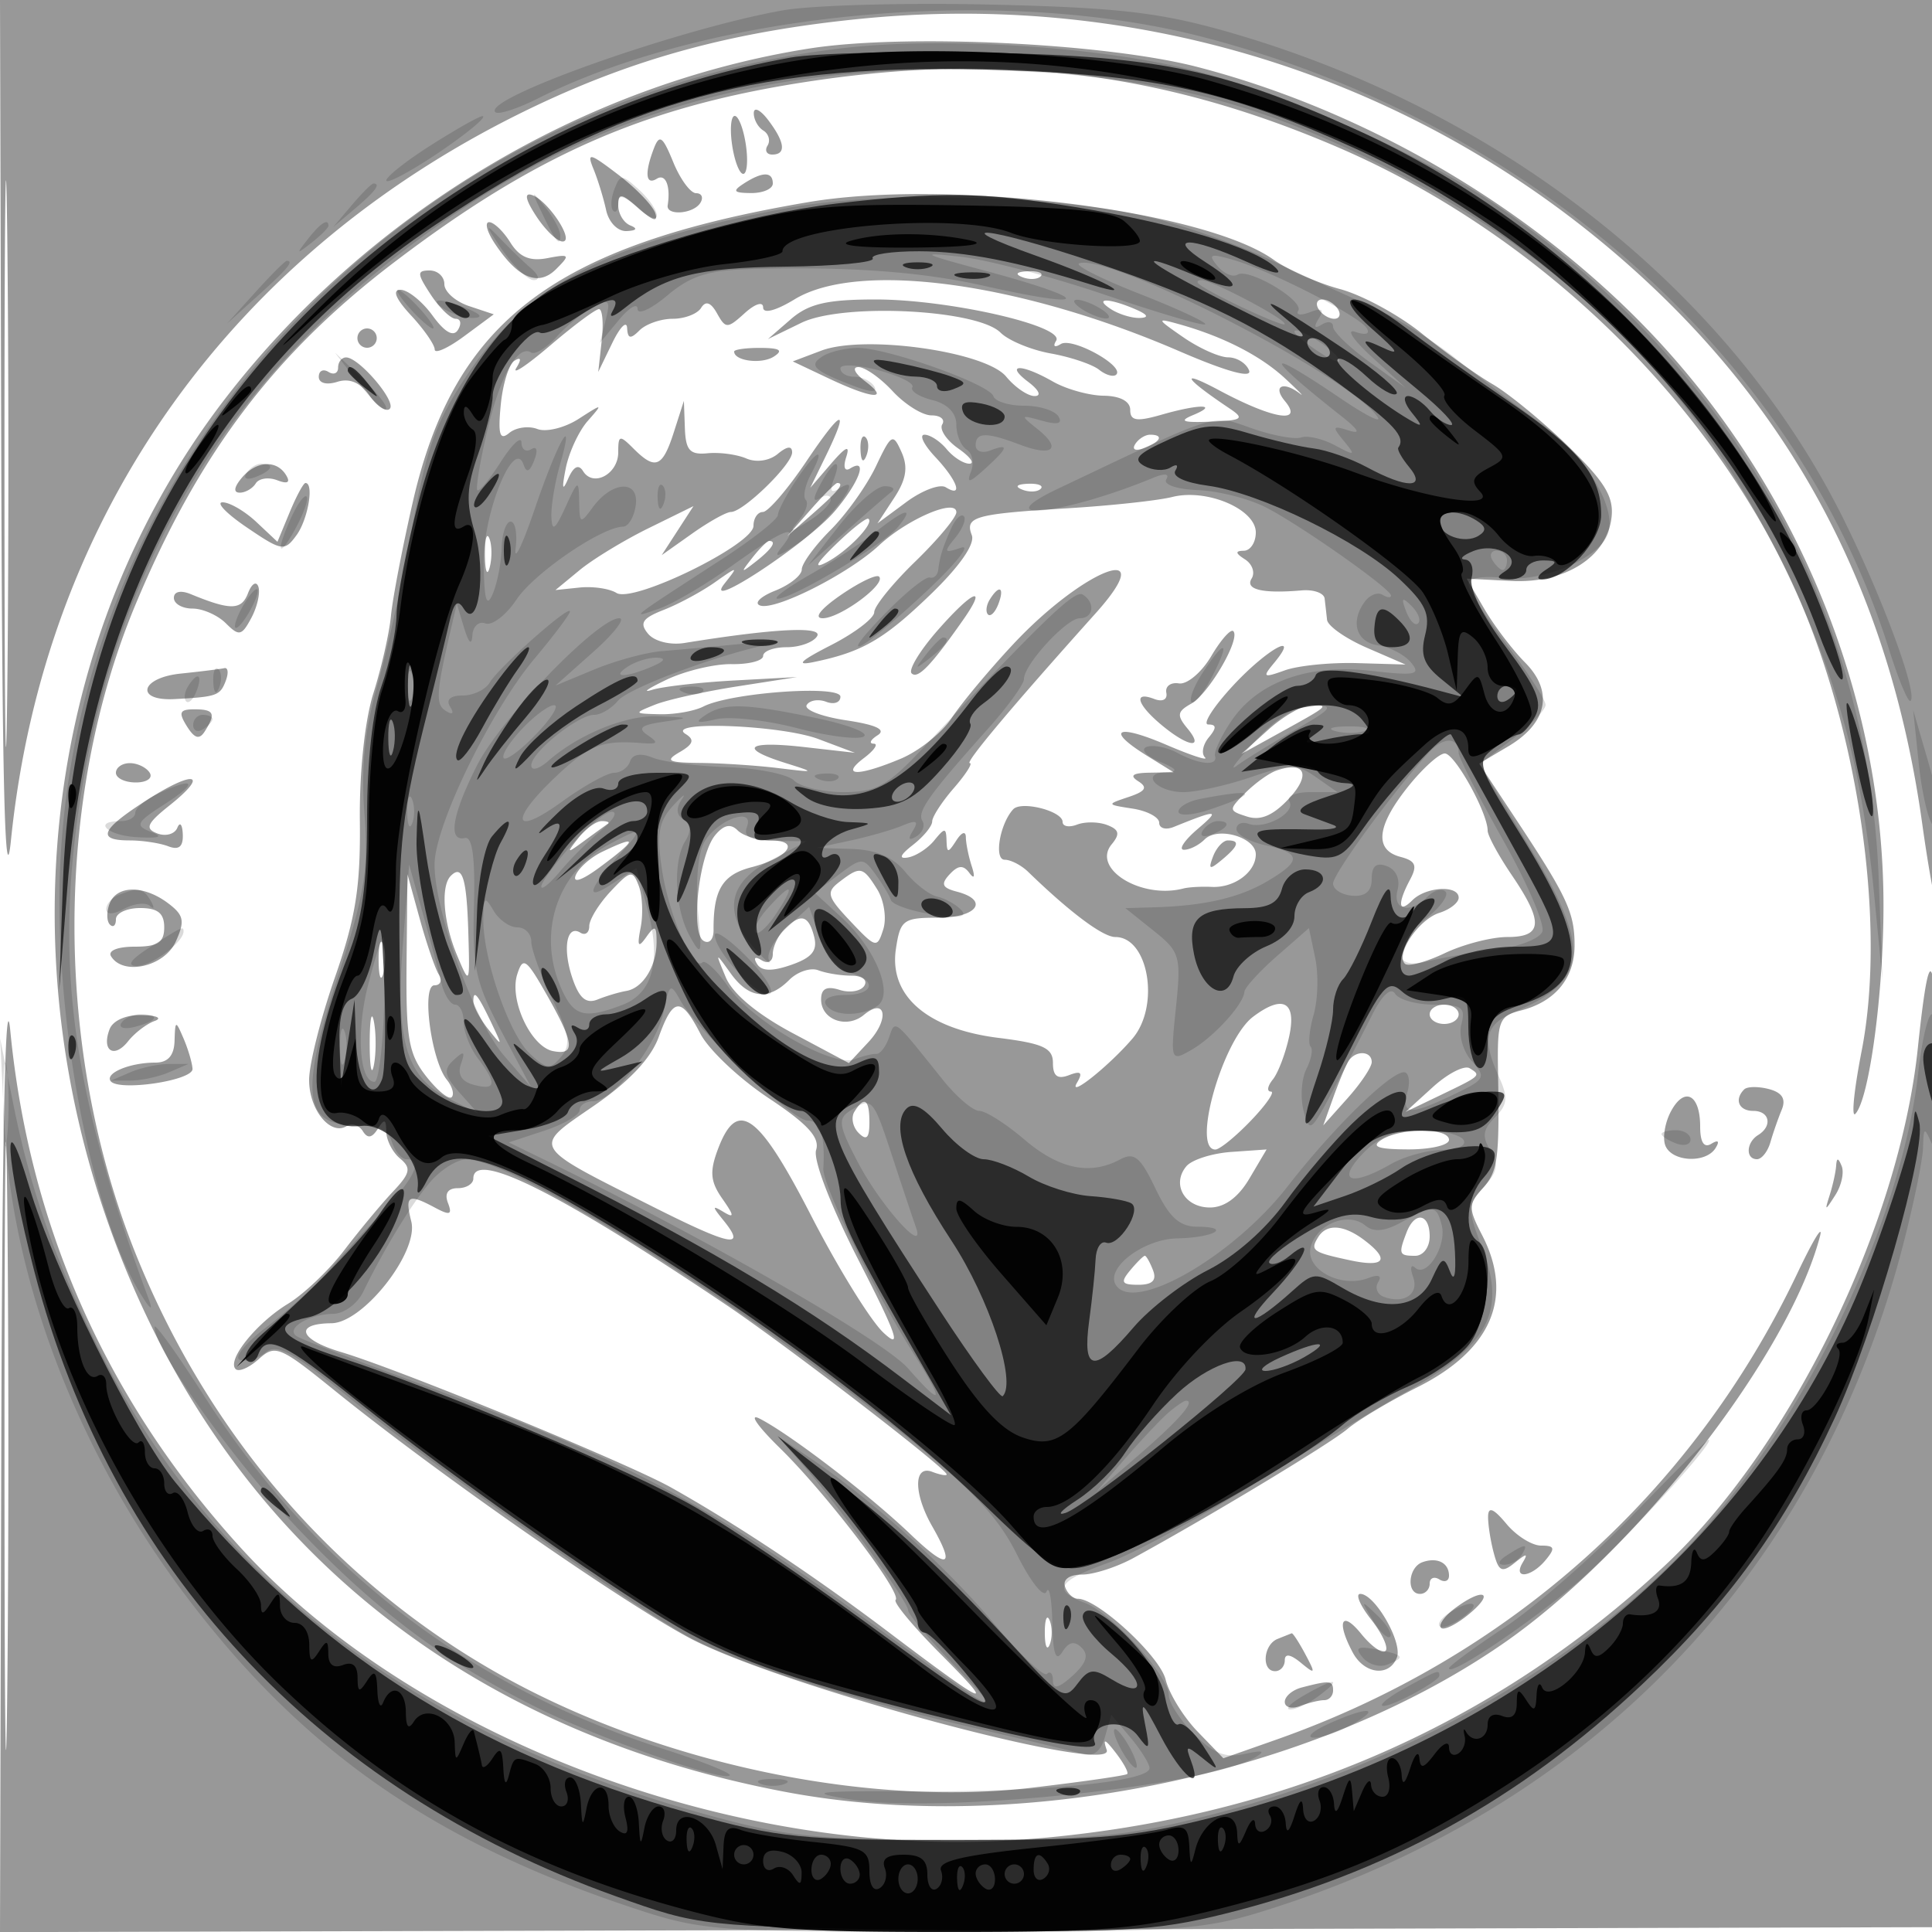 <svg xmlns="http://www.w3.org/2000/svg" width="200" height="200" fill="#000000"><path fill-opacity=".404" fill-rule="evenodd" d="M.133 47.75C.226 81.268.524 92.966 1.132 87 4.577 53.198 24.161 25.8 55.5 10.936 66.055 5.93 76.061 3.25 89.031 1.953c30.389-3.038 59.996 6.958 81.951 27.669 15.7 14.811 24.841 32.969 28.003 55.628.672 4.813 1.4 8.75 1.618 8.75S201 72.85 201 47V0H0zm.329.25c0 26.125.129 36.813.287 23.75.158-13.062.158-34.437 0-47.5C.591 11.188.462 21.875.462 48M83.798 5.019C60.439 8.695 38.152 22.035 23.368 41.19 2.772 67.873-.097 105.707 16.027 138c12.655 25.345 35.262 41.804 65.223 47.488 24.169 4.585 54.482-1.65 74.25-15.273 13.809-9.516 29.639-29.828 32.899-42.215.362-1.375-.679.316-2.313 3.758-10.82 22.797-29.878 39.856-54.014 48.347l-5.429 1.91-2.666-2.758c-1.467-1.516-2.956-3.937-3.309-5.378-.597-2.442-7.026-8.368-9.085-8.376-.504-.002-1.104-.566-1.333-1.253-.248-.745.464-1.25 1.762-1.25 1.199 0 3.599-.774 5.334-1.721 7.782-4.246 20.333-11.815 22.154-13.361 1.1-.934 4.352-2.874 7.227-4.313 7.679-3.842 10.016-9.334 6.7-15.746-1.43-2.766-1.43-3.198.003-4.782 1.648-1.82 1.803-2.978 1.645-12.216-.089-5.181.101-5.688 2.344-6.251 3.559-.893 5.581-3.338 5.581-6.747 0-3.393-.759-5.025-6.092-13.092l-3.787-5.73 2.981-1.76c4.093-2.418 4.755-5.691 1.762-8.709-1.3-1.31-3.19-3.798-4.2-5.528l-1.837-3.145 4.597.238c5.567.288 9.912-2.451 10.399-6.556.256-2.152-.684-3.698-4.5-7.401-2.653-2.574-6.173-5.462-7.823-6.418-1.65-.955-4.931-3.306-7.292-5.222s-6.182-3.994-8.491-4.616-5.413-1.996-6.898-3.053c-7.218-5.139-33.662-8.403-48.162-5.944-26.321 4.464-36.631 12.285-40.925 31.046-1.073 4.69-2.089 9.985-2.258 11.767-.168 1.781-.984 5.381-1.812 8-.897 2.835-1.466 8.197-1.409 13.26.078 6.809-.436 10.026-2.578 16.168-1.471 4.217-2.675 9-2.675 10.628 0 3.093 2.212 5.809 3.887 4.774.536-.332 1.287-.097 1.669.52.492.796.945.728 1.554-.233.683-1.079.863-1.024.875.271.008.895.649 2.153 1.423 2.796 1.19.988 1.074 1.523-.75 3.456-1.187 1.258-3.443 3.973-5.014 6.033-1.57 2.06-4.192 4.557-5.825 5.551-3.278 1.993-6.358 5.83-5.427 6.761.328.328 1.408-.139 2.4-1.037 1.692-1.531 2.179-1.33 7.773 3.196 10.574 8.556 29.26 21.601 36.699 25.619 9.205 4.974 44.255 14.401 43.302 11.648-.427-1.234-.194-1.164.921.276.821 1.06 1.362 2.058 1.202 2.217-.159.16-4.6.798-9.867 1.42-16.042 1.892-36.11-2.001-52.032-10.091-18.417-9.359-32.83-25.363-40.79-45.294-8.385-20.995-8.388-46.875-.007-67.007 6.502-15.62 14.387-26.066 26.806-35.516C55.305 16.117 66.47 11.176 82.758 8.587c20.474-3.255 37.398-1.232 55.742 6.662 20.399 8.78 38.08 25.738 47.03 45.109 6.787 14.689 9.806 35.045 7.185 48.448-.785 4.019-1.079 6.944-.652 6.5 1.445-1.502 2.937-12.63 2.915-21.74-.054-22.937-10.072-45.891-27.114-62.131C155.745 19.887 140.04 11.118 124 6.943c-9.548-2.485-30.322-3.479-40.202-1.924m-5.766 6.672c-.018.655.425 1.474.984 1.819.559.346.758 1.047.441 1.559-.316.512-.098.931.484.931 1.469 0 1.323-1.269-.409-3.559-.808-1.067-1.483-1.405-1.5-.75M75.787 15c.242 1.65.761 3 1.153 3 .393 0 .515-1.35.273-3s-.761-3-1.153-3c-.393 0-.515 1.35-.273 3m-8.097.365c-.982 2.559-.854 3.854.31 3.135.899-.556 1.433.757 1.118 2.75-.176 1.117 2.667.907 3.382-.25.34-.55.143-1-.438-1s-1.647-1.448-2.369-3.217c-1.097-2.688-1.426-2.921-2.003-1.418M61.439 17.5c.45 1.1 1.038 3.012 1.306 4.25.275 1.266 1.202 2.215 2.122 2.171 1.036-.05 1.176-.263.383-.583-.687-.278-1.25-1.212-1.25-2.076 0-1.326.336-1.273 2.146.333 1.424 1.264 1.995 1.429 1.695.491-.247-.778-1.973-2.578-3.835-4-2.985-2.28-3.288-2.349-2.567-.586M77 19c-1.213.784-1.069.972.75.985C78.987 19.993 80 19.55 80 19c0-1.253-1.061-1.253-3 0m-21.484 3.384C56.459 23.823 57.683 25 58.237 25c1.299 0-1.507-4.257-3.172-4.812-.822-.274-.665.493.451 2.196m-4.303 2.811c2.408 3.625 4.515 4.506 6.362 2.659 1.483-1.483 1.41-1.574-.909-1.131-1.816.348-2.888-.105-3.834-1.62C52.11 23.946 51.122 23 50.637 23s-.225.988.576 2.195M44.592 30.5c.901 1.375 2.063 2.5 2.582 2.5s.624.518.233 1.151c-.471.761-1.366.253-2.643-1.5-1.062-1.458-2.547-2.651-3.3-2.651-.885 0-.503.934 1.084 2.646C43.896 34.101 45 35.69 45 36.176s1.376-.133 3.058-1.377l3.057-2.261-2.557-.852C47.151 31.217 46 30.196 46 29.417S45.315 28 44.477 28c-1.333 0-1.319.311.115 2.5m61.221-1.817c.721.289 1.584.253 1.916-.079s-.258-.568-1.312-.525c-1.165.048-1.402.285-.604.604M82.25 30.989c-1.941 1.184-3.25 1.522-3.25.841 0-.648-.823-.395-1.909.588-1.795 1.624-1.967 1.626-2.862.027-.646-1.154-1.177-1.338-1.65-.573-.383.62-1.705 1.128-2.938 1.128s-2.781.54-3.441 1.2c-.933.933-1.218.878-1.281-.25-.045-.797-.735-.1-1.535 1.55l-1.453 3 .361-3.25c.199-1.788.071-3.25-.285-3.25s-2.622 1.688-5.036 3.75-4 3.118-3.525 2.345c.557-.907.492-1.175-.186-.756-.577.357-1.218 2.42-1.424 4.586-.294 3.076-.101 3.71.881 2.895.692-.574 2.002-.758 2.911-.409s2.828-.12 4.263-1.043c2.543-1.635 2.567-1.63.937.227-.92 1.048-1.939 3.255-2.265 4.905-.415 2.095-.339 2.417.249 1.066.558-1.279 1.081-1.547 1.548-.793 1.048 1.697 3.64.308 3.64-1.951 0-1.786.143-1.822 1.571-.393 2.27 2.269 3.011 1.971 4.182-1.679l1.043-3.25.102 2.822c.083 2.299.518 2.78 2.352 2.601 1.237-.121 3.043.122 4.013.54 1.027.443 2.383.246 3.25-.474.972-.807 1.487-.86 1.487-.152C82 48.082 76.945 53 75.665 53c-.471 0-2.276 1.005-4.011 2.234L68.5 57.467l1.644-2.537 1.645-2.537-4.645 2.283c-2.554 1.256-5.769 3.211-7.144 4.345l-2.5 2.061 2.5-.26c1.375-.143 3.094.109 3.82.561C65.556 62.463 78 56.367 78 54.437c0-.79.438-1.437.973-1.437.536 0 2.561-2.356 4.5-5.237 3.743-5.556 4.542-5.745 1.967-.463l-1.56 3.2 2.153-2.5c1.528-1.774 1.984-1.977 1.572-.698-.341 1.056-.173 1.549.406 1.191 1.875-1.159.983 1.361-1.546 4.366-2.825 3.357-13.931 10.669-11.45 7.538 1.44-1.817 1.41-1.821-1.015-.113-1.375.968-3.752 2.249-5.282 2.847-2.217.866-2.549 1.368-1.633 2.472.654.788 2.283 1.2 3.782.957 9.259-1.501 14.374-1.759 13.715-.693-.385.623-1.798 1.133-3.141 1.133S79 67.405 79 67.901s-1.463.878-3.25.849-4.825.697-6.75 1.613c-1.925.917-2.6 1.389-1.5 1.049 1.1-.339 4.925-.775 8.5-.969l6.5-.353-6.2.969c-3.411.533-7.236 1.384-8.5 1.891-2.227.894-2.211.925.516.987 1.548.034 3.573-.325 4.5-.799C75.634 71.695 87 70.881 87 72.122c0 .601-.661.838-1.468.529-.807-.31-1.716-.162-2.019.328-.304.491 1.527 1.204 4.068 1.585 3.126.469 4.184.97 3.27 1.549-.743.471-.927.863-.41.872.518.008.068.676-1 1.483-2.503 1.894-.644 1.933 3.791.08 1.911-.799 4.293-2.7 5.292-4.226 1-1.525 3.864-4.961 6.365-7.635 7.377-7.886 15.44-10.903 8.52-3.187-8.605 9.593-13.564 15.5-13.015 15.5.326 0-.417 1.161-1.651 2.58S96.5 84.555 96.5 85.037s-.9 1.578-2 2.434c-1.337 1.042-1.504 1.47-.504 1.293.823-.145 2.047-.939 2.719-1.764 1.086-1.333 1.227-1.333 1.269 0s.154 1.333 1.016 0c.556-.861.976-1.002.985-.332.008.643.282 1.993.609 3 .363 1.119.266 1.388-.25.693-.623-.841-1.157-.802-2.038.148-.941 1.014-.781 1.395.75 1.795 3.399.889 2.097 2.696-1.943 2.696-3.618 0-3.919.224-4.371 3.25-.721 4.835 3.243 8.268 10.609 9.188 4.632.579 5.649 1.047 5.649 2.603 0 1.358.472 1.715 1.664 1.258 1.243-.477 1.452-.279.828.781-1.005 1.707 3.299-1.716 5.736-4.562C120.11 104.152 118.905 97 115.456 97c-1.283 0-4.692-2.55-9.024-6.75-.709-.687-1.802-1.25-2.428-1.25-1.129 0-.508-3.702.876-5.217.836-.917 5.12.173 5.12 1.302 0 .469.675.593 1.5.277.825-.317 2.226-.298 3.113.043 1.248.479 1.353.931.465 2.001-2.095 2.525 3.065 5.703 7.422 4.571.55-.143 1.879-.217 2.954-.165 2.321.112 4.546-1.536 4.546-3.367 0-1.771-3.93-2.915-5.301-1.544-.604.604-1.572 1.084-2.149 1.066-.578-.019.075-.993 1.45-2.166 2.362-2.015 2.058-2.039-2.5-.194-.825.334-1.5.139-1.5-.434 0-.572-1.237-1.232-2.75-1.465-2.72-.421-2.724-.434-.415-1.206 1.757-.587 2.004-.989 1-1.625-.938-.595-.592-.859 1.165-.888l2.5-.042-2.75-1.705c-4.354-2.699-3.202-3.365 1.98-1.144 2.601 1.115 4.405 1.703 4.008 1.307-.396-.397-.219-1.325.393-2.063.823-.992.81-1.342-.049-1.342-.639 0 .503-1.8 2.538-4 3.529-3.814 7.117-5.798 4.26-2.356-1.226 1.477-1.111 1.554 1.128.75 1.371-.492 4.742-.828 7.492-.748l5 .147-4-1.735c-2.2-.954-4.056-2.258-4.125-2.897a216 216 0 0 0-.25-2.199c-.069-.571-1.137-.951-2.375-.844-4.066.349-5.889-.084-5.181-1.23.378-.611.067-1.504-.691-1.984-.998-.633-1.033-.878-.128-.889.688-.008 1.25-.86 1.25-1.894 0-2.415-5.071-4.571-8.645-3.674-1.476.37-6.322.895-10.769 1.166-9.703.591-10.72.875-9.986 2.786.353.92-1.255 3.232-4.267 6.139-4.843 4.672-7.08 5.964-12.127 7.003-1.891.389-1.35-.136 1.794-1.742 2.475-1.265 4.5-2.805 4.5-3.423 0-.619 1.912-2.981 4.25-5.249 2.338-2.269 4.25-4.564 4.25-5.101 0-1.469-5.075.706-8 3.428-3.179 2.958-10.785 6.799-12.325 6.224-.646-.242.062-.932 1.575-1.534S83 59.554 83 58.948s1.341-2.443 2.98-4.082 3.75-4.601 4.69-6.582c1.61-3.394 1.764-3.479 2.657-1.477.696 1.559.491 2.822-.772 4.75l-1.721 2.625 2.988-2.209c1.643-1.215 3.481-1.904 4.083-1.532 1.847 1.142 1.217-.682-1.079-3.127C95.63 46.042 95.125 45 95.703 45s1.612.675 2.297 1.5 1.74 1.5 2.345 1.5.092-.706-1.139-1.568-1.98-1.988-1.664-2.5c.317-.513-.186-.932-1.118-.932s-2.737-1.125-4.012-2.5-2.874-2.5-3.555-2.5c-.682 0-.366.661.702 1.468 2.637 1.995.749 1.847-3.775-.296l-3.716-1.759 2.952-1.115c4.453-1.68 16.987.082 19.14 2.69.913 1.107 2.237 2.012 2.941 2.012.742 0 .464-.618-.66-1.468-2.486-1.88-.713-1.902 2.559-.032 1.375.786 3.737 1.445 5.25 1.465 1.702.021 2.75.58 2.75 1.465 0 1.138.664 1.24 3.243.5 3.943-1.131 6.015-1.104 3.257.041-1.509.627-1.066.794 1.801.68 3.316-.132 3.571-.305 2-1.357-4.8-3.216-5.308-4.142-1.016-1.849 5.541 2.958 8.708 3.456 6.715 1.055-1.282-1.545-.155-2.083 1.571-.75.534.413-.163-.301-1.55-1.585-2.548-2.36-6.445-4.348-11.021-5.621-2.321-.646-2.286-.548.5 1.373 1.65 1.139 3.739 2.073 4.643 2.076s1.876.615 2.162 1.359c.326.85-2.358.108-7.235-2.001-16.513-7.139-33.216-9.388-39.82-5.362m-.389 2.06-2.361 2.05 3.456-1.682c4.282-2.083 18.206-1.398 20.62 1.016.818.819 3.161 1.79 5.206 2.158s4.291 1.125 4.992 1.682 1.503.784 1.781.505c.887-.886-4.562-3.892-5.738-3.165-.642.397-.851.25-.485-.34.94-1.522-11.086-4.273-18.677-4.273-5.051 0-6.941.441-8.794 2.049M115 32c.825.533 2.175.945 3 .914.989-.036.819-.347-.5-.914-2.749-1.181-4.328-1.181-2.5 0m21.5 0c.34.55 1.068 1 1.618 1s.722-.45.382-1-1.068-1-1.618-1-.722.45-.382 1M37 35c0 .55.45 1 1 1s1-.45 1-1-.45-1-1-1-1 .45-1 1m39 1.393c0 .971 2.817 1.336 4.091.53 1.025-.65.66-.897-1.341-.908-1.513-.008-2.75.162-2.75.378m-41 1.666c0 .582-.45.781-1 .441s-1-.111-1 .508c0 .655.802.872 1.915.519q1.914-.606 3.34 1.426c.783 1.119 1.726 1.733 2.094 1.365.728-.728-3.177-5.318-4.523-5.318-.454 0-.826.477-.826 1.059m54.079 8.524c.048 1.165.285 1.402.604.605.289-.722.253-1.585-.079-1.917s-.568.258-.525 1.312m28.428-.594c-.35.566.051.734.941.393 1.732-.665 2.049-1.382.611-1.382-.518 0-1.216.445-1.552.989M25 49.5c-.785.946-.852 1.5-.181 1.5.584 0 1.329-.43 1.654-.956s1.325-.675 2.223-.33q1.635.628.909-.544c-.999-1.616-3.116-1.464-4.605.33m4.982 3.543-1.261 3.044-2.175-2.044C25.35 52.92 23.775 52 23.046 52s.399 1.17 2.505 2.599c3.627 2.462 3.9 2.505 5.14.809 1.192-1.63 1.842-5.408.93-5.408-.208 0-.946 1.37-1.639 3.043m53.942-.293L81.5 55.5l2.75-2.424C86.82 50.81 87.459 50 86.674 50c-.179 0-1.416 1.237-2.75 2.75m21.889-2.067c.721.289 1.584.253 1.916-.079s-.258-.568-1.312-.525c-1.165.048-1.402.285-.604.604M86.5 56.376c-2.039 1.983-2.333 2.567-.918 1.825 2.178-1.142 4.987-4.072 4.311-4.495-.216-.135-1.743 1.067-3.393 2.67M50.195 57.5c.02 1.65.244 2.204.498 1.231s.237-2.323-.037-3-.481.119-.461 1.769m27.677.25c-1.243 1.586-1.208 1.621.378.378C79.916 56.821 80.445 56 79.622 56c-.207 0-.995.788-1.75 1.75m9.156 3.855C84.952 63.037 84.204 64 85.167 64c1.8 0 6.615-3.557 5.833-4.309-.275-.264-2.062.597-3.972 1.914m-61.357-.191c-.678 1.768-1.808 1.786-5.921.092-1.047-.43-1.75-.275-1.75.387 0 .609.868 1.107 1.929 1.107s2.614.686 3.452 1.524c1.365 1.364 1.639 1.307 2.636-.556.612-1.143.941-2.594.731-3.223-.21-.63-.694-.329-1.077.669M97.11 65.2c-1.865 2.119-3.097 4.146-2.74 4.504.632.631 1.998-.782 5.299-5.485 2.632-3.748 1.077-3.153-2.559.981m5.349-3.133c-.363.586-.445 1.281-.183 1.543s.743-.218 1.069-1.067c.676-1.762.1-2.072-.886-.476m22.926 5.859c-.996 1.685-2.502 2.954-3.348 2.819-.845-.135-1.43.301-1.299.969.138.702-.39.973-1.25.643-2.202-.845-1.806.557.762 2.699 2.761 2.304 4.479 2.527 2.67.347-1.118-1.346-1.059-1.746.377-2.549 1.836-1.028 5.157-6.733 4.374-7.516-.262-.262-1.291.902-2.286 2.588M18.688 69.732c-4.18.434-4.734 2.861-.602 2.637 4.363-.237 4.694-.354 5.276-1.869.316-.825.252-1.424-.143-1.332-.396.093-2.434.346-4.531.564m.653 5.442c.8 1.281 1.295 1.424 1.859.536 1.174-1.846.968-2.281-1.075-2.281-1.533 0-1.676.317-.784 1.745m111.965.352-2.806 2.527 4-2.207c5.108-2.819 5.139-2.846 3.222-2.846-.886 0-2.873 1.137-4.416 2.526m-60.325.462c.943.583.789 1.051-.611 1.865-1.575.915-1.239 1.093 2.13 1.128 2.2.022 5.8.259 8 .526 3.97.481 3.975.477.75-.54-4.864-1.533-3.924-2.301 2-1.632l5.25.594-3.791-1.426c-3.89-1.464-15.998-1.917-13.728-.515m74.769 5.459c-3.244 4.066-3.508 6.542-.774 7.257 1.564.409 1.772.897 1 2.341-1.34 2.503-1.225 3.604.224 2.155 1.418-1.418 4.8-1.606 4.8-.267 0 .513-.9 1.218-2.001 1.567-2.127.675-4.563 4.27-3.567 5.265.326.326 2.178-.162 4.114-1.086 1.937-.923 4.857-1.679 6.488-1.679 3.67 0 3.781-1.52.466-6.405-1.375-2.026-2.5-4.099-2.5-4.605 0-1.861-3.403-7.99-4.435-7.99-.586 0-2.303 1.551-3.815 3.447M12 80c0 .55.927 1 2.059 1s1.781-.45 1.441-1-1.266-1-2.059-1S12 79.45 12 80m120.125-.228c-.756.263-2.196 1.299-3.199 2.302-1.765 1.765-1.759 1.844.181 2.46 1.402.445 2.709-.123 4.341-1.883 2.298-2.48 1.641-3.908-1.323-2.879M15.23 82.806C10.429 85.874 9.943 87 13.418 87c1.33 0 3.13.273 4 .607 1.105.424 1.558.047 1.503-1.25-.043-1.021-.297-1.32-.565-.663-.267.656-1.202.918-2.079.582-1.304-.5-1.072-1.028 1.275-2.9 4.175-3.329 2.599-3.716-2.322-.57m44.642 3.944c-1.269 1.619-1.222 1.64.628.283 1.1-.807 2.188-1.594 2.417-1.75S62.863 85 62.289 85s-1.662.787-2.417 1.75m14.163-.292c-1.686 2.031-2.578 10.088-1.211 10.933.589.364 1.05-.13 1.043-1.119-.027-4.158.915-5.718 3.923-6.497C81.667 88.77 82.923 87 79.759 87c-1.297 0-2.828-.469-3.401-1.042-.724-.724-1.435-.57-2.323.5m-11.727 1.736c-1.205.583-2.43 1.682-2.722 2.442-.316.824.671.495 2.442-.815 4.004-2.96 4.092-3.468.28-1.627m63.276.447c-.527 1.373-.38 1.435.893.378 1.735-1.44 1.916-2.019.63-2.019-.491 0-1.176.739-1.523 1.641m-78.917 2.026c-1.072 1.072-.771 4.855.656 8.249 1.304 3.101 1.32 3.067 1.157-2.394-.168-5.623-.612-7.057-1.813-5.855m16.553 1.599c-1.221 1.3-2.22 2.923-2.22 3.607s-.412.991-.915.68c-1.437-.888-1.874 1.671-.813 4.758.702 2.043 1.412 2.632 2.597 2.154.897-.362 2.229-.759 2.961-.882 1.733-.292 3.139-2.569 3.139-5.083 0-1.687-.166-1.765-1.065-.5-.841 1.184-.963.973-.58-1 .267-1.375.178-3.309-.199-4.299-.631-1.656-.86-1.612-2.905.565m23.689-.984c-1.418 1.086-1.294 1.531 1.14 4.104 2.629 2.779 2.754 2.81 3.388.813.362-1.141.078-3.002-.63-4.136-1.484-2.377-1.745-2.43-3.898-.781m-44.82 8.333c-.077 7.847.205 9.489 2.025 11.803 1.163 1.478 2.352 2.45 2.643 2.159s.065-1.102-.501-1.803C44.63 109.762 43.61 102 44.971 102c.631 0 .835-.505.453-1.123-.382-.617-1.268-3.205-1.97-5.75L42.179 90.5zm-30.744-6.072c-.326.849-.311 1.824.031 2.167.343.343.624.098.624-.543C12 94.525 13.125 94 14.5 94c1.833 0 2.5.533 2.5 2 0 1.564-.667 2-3.059 2-1.785 0-2.802.417-2.441 1 1.258 2.036 5.51 1.071 6.69-1.517.97-2.131.852-2.739-.772-3.968-2.524-1.91-5.334-1.897-6.073.028M81.2 96.2c-.66.66-1.2 1.812-1.2 2.559 0 .773-.498 1.051-1.155.646-.692-.429-.883-.276-.477.381.472.763 1.544.792 3.545.095 2.155-.752 2.742-1.483 2.361-2.941-.585-2.238-1.384-2.43-3.074-.74m-42.005 3.3c.02 1.65.244 2.204.498 1.231s.237-2.323-.037-3-.481.119-.461 1.769M.136 149.255 0 200.01l100.25-.255 100.25-.255.192-51c.178-47.517-.347-57.242-2.159-40-1.937 18.441-13.205 41.458-26.253 53.629-18.053 16.84-40.33 26.346-66.312 28.299-29.353 2.206-62.799-10.238-80.978-30.129-13.895-15.203-21.956-33.262-23.924-53.596-.502-5.196-.843 10.403-.93 42.552m.328.245c0 28.05.128 39.669.285 25.82s.157-36.799 0-51c-.156-14.201-.284-2.87-.285 25.18m53.078-48.632c-.843 2.657 1.423 7.502 3.716 7.943 2.337.45 2.196-.807-.654-5.825-2.139-3.766-2.467-3.993-3.062-2.118m21.594.311c.709 1.696 3.252 3.815 6.93 5.775l5.809 3.097 2.028-2.177c2.204-2.366 1.805-4.706-.479-2.811-1.767 1.467-4.424.506-4.424-1.599 0-1.12.573-1.417 1.916-.991 1.054.335 2.205.14 2.559-.432.363-.587-.219-1.041-1.334-1.041-1.088 0-2.631-.251-3.43-.558-.799-.306-2.154.144-3.011 1-2.172 2.173-4.179 1.944-6.07-.692-1.601-2.232-1.605-2.229-.494.429M49 103.642c0 .537.7 1.849 1.555 2.917 1.467 1.83 1.487 1.798.365-.559-1.458-3.061-1.92-3.628-1.92-2.358M38.272 108c0 2.475.195 3.487.434 2.25.238-1.237.238-3.263 0-4.5-.239-1.237-.434-.225-.434 2.25m29.923-.662c-.803 2.22-3.055 4.611-6.726 7.139-6.432 4.43-6.683 4.008 6.24 10.503 7.99 4.015 9.589 4.316 7.184 1.352-1.196-1.473-1.191-1.594.03-.858 1.115.672 1.085.376-.139-1.372-1.253-1.789-1.343-2.81-.454-5.166 1.993-5.28 4.183-3.712 9.632 6.895 2.778 5.408 6.149 10.864 7.491 12.125 1.935 1.818 1.41.281-2.542-7.433-2.893-5.647-4.75-10.456-4.428-11.47.41-1.291-.873-2.693-4.933-5.389-3.019-2.004-6.188-4.998-7.045-6.654-1.993-3.854-2.821-3.791-4.31.328m61.529-2.088c-3.162 2.383-6.395 13.75-3.911 13.75.447 0 2.106-1.35 3.687-3s2.51-3 2.065-3c-.446 0-.357-.562.197-1.25s1.32-2.713 1.702-4.5c.762-3.563-.658-4.323-3.74-2M148 105c0 .55.675 1 1.5 1s1.5-.45 1.5-1-.675-1-1.5-1-1.5.45-1.5 1m-136.655 1.543c-.855 2.228.459 3.085 1.915 1.249.682-.859 1.915-1.803 2.74-2.098s.248-.572-1.281-.615c-1.641-.047-3.025.554-3.374 1.464m6.725 1.207c-.047 1.527-.686 2.25-1.988 2.25-2.581 0-5.169 1.051-4.651 1.888.702 1.136 8.574-.016 8.499-1.243-.039-.63-.457-2.045-.93-3.145-.82-1.908-.863-1.897-.93.25m121.519 2.106c-.291.471-.996 2.158-1.567 3.75l-1.038 2.894 2.508-2.806c1.379-1.543 2.508-3.23 2.508-3.75 0-1.178-1.699-1.24-2.411-.088m8.733 2.683-2.822 2.567 3.5-1.68c4.343-2.085 4.35-2.092 3.139-2.84-.547-.338-2.264.541-3.817 1.953m32.236.236c-1.053 1.053-.557 2.225.942 2.225 1.698 0 2.011 1.566.5 2.5-1.236.764-1.317 2.5-.117 2.5.486 0 1.11-.787 1.387-1.75s.805-2.478 1.173-3.369c.461-1.113.047-1.781-1.329-2.141-1.099-.287-2.249-.271-2.556.035m-7.585 2.275c-.62 1.159-.881 2.746-.581 3.528.655 1.707 4.201 1.89 5.203.267.443-.715.275-.883-.44-.44-.756.466-1.155-.152-1.155-1.787 0-3.337-1.628-4.181-3.027-1.568m-84.527.037c-.369.598-.171 1.588.441 2.2.817.817 1.113.528 1.113-1.087q0-3.623-1.554-1.113M143 118c-1.099.71-.362.973 2.75.985 2.338.008 4.25-.435 4.25-.985 0-1.276-5.026-1.276-7 0m-20.193 2.737c-1.551 1.862-.174 4.263 2.446 4.263 1.513 0 2.931-1.041 4.09-3.004l1.775-3.004-3.64.254c-2.002.14-4.104.811-4.671 1.491m67.272-.069c-.043.643-.338 1.993-.655 3-.547 1.741-.518 1.744.571.044.631-.983.925-2.333.655-3-.355-.875-.514-.887-.571-.044M49 122c0 .55-.723 1-1.607 1-1.028 0-1.397.548-1.022 1.523.471 1.229.215 1.326-1.328.5-2.796-1.496-3.149-1.292-2.466 1.429.791 3.149-4.984 10.503-8.268 10.53-3.898.032-3.357 1.687.974 2.975 6.091 1.812 29.658 11.482 34.2 14.034 6.802 3.82 14.81 9.146 22.517 14.974 10.328 7.81 11.324 8.229 5.375 2.261-2.819-2.828-4.917-5.351-4.661-5.606.697-.697-7.152-10.995-11.978-15.716-2.33-2.279-3.269-3.649-2.088-3.043 3.176 1.627 11.32 7.871 15.602 11.962 3.905 3.731 4.689 3.444 2.25-.823-1.938-3.389-1.938-6.382 0-5.638.825.316 1.5.437 1.5.268 0-.598-16.588-13.354-22.799-17.533C57.913 123.466 49 119.01 49 122m96.607 5.582c-.858 2.235-.79 2.418.893 2.418.833 0 1.5-.889 1.5-2 0-2.384-1.536-2.653-2.393-.418m-9.148.485c-.852 1.378-.598 1.562 3.291 2.396 3.594.77 4.179-.038 1.5-2.071-2.14-1.624-3.914-1.745-4.791-.325M117 131.5c-1.039 1.252-.899 1.5.846 1.5 1.448 0 1.914-.461 1.516-1.5-.317-.825-.698-1.5-.847-1.5-.148 0-.83.675-1.515 1.5m37.047 25.5c-.011.825.254 2.522.589 3.771.514 1.919.852 2.074 2.178 1 1.221-.988 1.403-.993.819-.021-1.059 1.763.865 1.56 2.367-.25 1.024-1.234.941-1.5-.467-1.5-.942 0-2.557-1.012-3.589-2.25-1.345-1.612-1.883-1.824-1.897-.75m-6.797 4.718c-1.483.532-1.692 3.282-.25 3.282.55 0 1-.477 1-1.059s.45-.781 1-.441 1 .168 1-.382c0-1.334-1.213-1.951-2.75-1.4m-5.309 5.935c1.148 1.459 1.817 2.921 1.487 3.25-.33.328-1.461-.465-2.514-1.764-2.041-2.517-2.6-1.29-.879 1.927 1.211 2.263 3.79 2.553 4.572.515.603-1.572-2.285-6.581-3.795-6.581-.526 0-.018 1.194 1.129 2.653m8.632-1.132c-1.06.802-1.686 1.699-1.392 1.994s1.612-.361 2.927-1.457c2.735-2.277 1.388-2.748-1.535-.537M108.158 169c0 1.375.227 1.938.504 1.25.278-.687.278-1.812 0-2.5-.277-.687-.504-.125-.504 1.25m24.092.662c-1.484.599-1.689 3.338-.25 3.338.55 0 1-.505 1-1.122 0-.73.582-.643 1.664.25 1.508 1.244 1.552 1.162.465-.878-.66-1.238-1.296-2.214-1.414-2.171s-.777.306-1.465.583m2.5 5.027c-.963.252-1.75.923-1.75 1.491s.712.761 1.582.427 1.995-.607 2.5-.607.918-.45.918-1c0-1.04-.337-1.072-3.25-.311"/><path fill-opacity=".145" fill-rule="evenodd" d="M81.028 1.074c-10.777 1.917-31.152 9.135-29.749 10.538.29.29 2.258-.342 4.374-1.405 18.022-9.052 48.081-11.813 69.024-6.339 34.059 8.902 61.484 33.421 70.88 63.37.99 3.156 1.991 5.547 2.224 5.315.766-.767-2.991-10.911-7.057-19.053C178.993 30.009 155.299 11.332 127 3.268 120.013 1.277 115.652.779 102.5.473c-8.8-.205-18.462.065-21.472.601m6.444 3.885C43.201 9.985 8.633 45.692 6.27 88.837c-.85 15.522 3.043 36.66 8.317 45.163.986 1.589 1.282 1.771.812.5-7.487-20.245-9.475-33.042-7.54-48.545 3.428-27.469 16.328-48.412 39.357-63.896C63.658 11.004 81.131 6.417 103.5 7.286c15.285.594 25.145 2.891 37.259 8.683 21.206 10.137 35.21 23.993 44.633 44.164 4.982 10.664 7.373 19.673 8.62 32.475l.865 8.892-.393-10.5c-1.059-28.218-15.286-53.205-39.806-69.91C147.02 15.873 132.239 9.365 123 7.143c-9.855-2.37-25.446-3.329-35.528-2.184M44.696 14.978c-5.017 3.182-6.596 5.257-1.88 2.472 3.498-2.067 7.874-5.398 7.13-5.428-.305-.012-2.668 1.318-5.25 2.956M63.6 19.6c-.356.927-.411 1.922-.124 2.21.288.288.524-.071.524-.798 0-.933.588-.789 2 .488 1.1.995 2 1.36 2 .81s-.844-1.764-1.876-2.698c-1.758-1.591-1.918-1.592-2.524-.012m-27.195 1.65L34.5 23.5l2.25-1.905C38.864 19.805 39.455 19 38.655 19c-.19 0-1.202 1.012-2.25 2.25M56.08 22c1.458 3.061 1.92 3.628 1.92 2.358 0-.537-.7-1.849-1.555-2.917-1.467-1.83-1.487-1.798-.365.559m25.42-.461c-18.208 3.407-26.83 7.87-33.015 17.089-3.361 5.009-4.307 7.605-5.807 15.928-.986 5.469-2.617 12.869-3.626 16.444-1.312 4.647-1.689 8.431-1.325 13.276.435 5.794.034 8.237-2.767 16.848-3.927 12.069-3.531 15.412 1.814 15.321 2.252-.038 3.387.486 3.788 1.75.315.993.992 1.805 1.505 1.805 1.732 0 .949 1.783-2.317 5.276a402 402 0 0 0-5.799 6.35c-1.403 1.581-4.298 4.197-6.434 5.813-2.157 1.632-3.343 3.119-2.667 3.344.67.224 1.861-.128 2.648-.782 1.159-.961 2.817-.061 8.717 4.736 8.46 6.878 28.254 20.846 34.785 24.547 4.945 2.802 16.593 6.523 30.5 9.743 4.95 1.146 9.732 2.296 10.626 2.556 1.066.31 1.847-.311 2.268-1.805l.641-2.278 1.982 2.361c1.091 1.298 1.983 2.728 1.983 3.178 0 1.379-10.86 2.464-24 2.399-10.631-.053-11.678.071-7 .83 9.358 1.518 37.06-1.372 42-4.382 1.042-.635.699-.733-1.127-.322-1.992.448-3.261-.043-5.25-2.032-1.443-1.443-2.623-3.262-2.623-4.043 0-1.997-5.915-8.506-8.688-9.561-3.419-1.299-2.853-2.265 2.438-4.157 2.612-.935 9.639-4.753 15.615-8.485 5.975-3.732 12.698-7.807 14.94-9.054 8.765-4.876 10.672-8.386 8.146-14.999-1.57-4.111-1.562-4.453.15-6.345 1.434-1.584 1.575-2.376.682-3.807-.884-1.414-.781-2.154.472-3.407 1.317-1.317 1.391-2.057.422-4.184-1.789-3.928-1.439-5.421 1.573-6.705 7.765-3.309 8.01-6.556 1.327-17.56l-4.923-8.105 3.423-2.611c1.883-1.436 3.423-3.029 3.423-3.54 0-.51-1.798-3.3-3.996-6.199s-3.997-5.742-4-6.319c-.002-.621 1.5-.874 3.676-.62 3.946.461 9.783-1.989 10.751-4.513 1.027-2.674-2.23-8.103-6.877-11.466-2.549-1.843-6.529-4.874-8.844-6.735-2.316-1.86-6.235-4.278-8.71-5.374-2.475-1.095-7.2-3.274-10.5-4.842s-8.925-3.555-12.5-4.415c-9.539-2.296-27.821-2.758-37.5-.947M31.872 24.75c-1.243 1.586-1.208 1.621.378.378.962-.755 1.75-1.543 1.75-1.75 0-.823-.821-.294-2.128 1.372m20.04 1c1.223 1.788 2.73 3.25 3.347 3.25.661 0 .53-.514-.318-1.25-.792-.687-2.299-2.15-3.347-3.25-1.4-1.469-1.315-1.137.318 1.25m50.004 2.259c11.304 3.033 11.231 4.122-.104 1.569-6.476-1.458-13.996-2.001-23.985-1.731-4.507.121-6.306.685-8.75 2.742C67.385 32.013 66 32.638 66 31.978s-.877-.137-1.948 1.161L62.104 35.5l.594-2.363c.523-2.079.365-2.241-1.313-1.343-1.049.561-2.75 1.952-3.78 3.09s-2.211 1.859-2.625 1.603c-1.383-.854-3.236 2.484-4.573 8.236-.728 3.132-1.173 5.844-.99 6.027.183.184 1.282-1.148 2.441-2.958 1.16-1.811 2.116-2.703 2.125-1.983s.462 1.034 1.006.698c.591-.365.718.093.316 1.141-.459 1.197-.807 1.345-1.099.469-.976-2.926-4.205 5.006-4.136 10.157.052 3.842.298 4.696.93 3.226.473-1.1.891-3.237.93-4.75.038-1.513.458-2.75.931-2.75s.707 1.237.517 2.75.687-.276 1.948-3.975c2.42-7.104 4.288-10.402 2.643-4.667-.533 1.858-.932 4.282-.888 5.385.064 1.584.371 1.375 1.455-.993 1.313-2.866 1.376-2.891 1.419-.559.043 2.307.12 2.339 1.407.579 2.021-2.764 4.831-2.884 4.447-.19-.17 1.193-.759 2.179-1.309 2.19-2.246.044-9.198 4.8-11.034 7.548-1.081 1.618-2.528 2.729-3.216 2.468-.688-.26-1.295.3-1.35 1.245-.062 1.081-.38.791-.856-.781l-.757-2.5-.581 2.5c-1.566 6.741-1.642 7.921-.555 8.593.719.445.887.278.444-.438-.448-.727.032-1.155 1.296-1.155 1.105 0 2.369-.606 2.809-1.346.938-1.578 8.3-8.1 8.3-7.352 0 .28-1.641 2.464-3.647 4.853-4.578 5.455-10.348 17.319-10.367 21.317-.023 4.806 4.124 16.245 7.175 19.788l2.789 3.24-3.043-5.736c-2.673-5.04-3.018-6.617-2.845-13 .136-4.969-.159-7.185-.932-7.014-1.797.398-1.323-2.436 1.261-7.535C51.832 74.398 61.889 64 64.107 64c.674 0-.536 1.569-2.69 3.486L57.5 70.972l4-1.66c2.2-.913 5.35-1.771 7-1.905s5.475-.483 8.5-.773 4.375-.303 3-.027c-5.526 1.109-14.92 4.591-16.047 5.949-.659.794-1.757 1.444-2.441 1.444C59.832 74 55 77.879 55 79.228c0 .604.773.404 1.75-.452 3.182-2.79 8.103-4.778 11.45-4.626 3.271.148 3.274.153.376.583-2.254.334-2.598.654-1.5 1.395 1.127.761 1.007.928-.576.802-4.165-.333-5.457.164-8.929 3.438-4.884 4.607-4.508 6.323.579 2.638C60.433 81.353 62.87 80 63.567 80c.696 0 1.443-.531 1.66-1.18.25-.75 1.1-.891 2.333-.388 1.067.436 4.528.878 7.691.982s6.291.728 6.95 1.387c.66.66 2.968 1.199 5.131 1.199 3.352 0 4.538-.647 8.05-4.387 12.688-13.516 15.869-16.576 16.7-16.063 1.327.821 1.128 2.45-.3 2.45-1.379 0-5.782 4.793-5.782 6.294 0 .54-1.687 2.869-3.75 5.176-6.079 6.797-7.342 8.573-6.764 9.508.301.486.02 1.209-.624 1.607q-1.177.729-.352-.6c.621-1.006.358-1.131-1.096-.52-1.053.443-3.489 1.143-5.414 1.555l-3.5.75 3.677.115c2.505.078 4.267.833 5.525 2.365 1.015 1.237 2.511 2.395 3.322 2.571.812.177 1.926.798 2.476 1.381.699.74-.201.876-2.992.452-2.196-.334-4.125-1.004-4.286-1.489-.162-.485-.886-1.691-1.61-2.681-1.265-1.73-1.413-1.728-3.795.069l-2.478 1.869 2.767 2.539c3.579 3.285 5.487 8.046 3.683 9.191-1.781 1.13-4.546 1.05-5.289-.152-.351-.567.49-1 1.941-1 3.045 0 3.407-1.545.538-2.295-1.112-.291-2.516-1.946-3.12-3.679l-1.098-3.15-2.35 2.207c-1.292 1.214-2.104 2.705-1.804 3.312.3.608-.389.043-1.531-1.256-3.264-3.712-2.702-6.761 1.674-9.071l3.75-1.98-3.357-.044c-2.44-.032-3.212-.423-2.825-1.431.848-2.208-3.198-.706-4.463 1.658-.595 1.111-.865 4.275-.6 7.03.441 4.587.369 4.806-.851 2.604-1.555-2.806-1.777-7.767-.441-9.879.607-.96.537-1.717-.201-2.173-.735-.455-.805-1.183-.198-2.074.515-.755.112-.469-.896.636-1.47 1.612-1.697 2.903-1.153 6.534.714 4.764 3.247 10.623 4.185 9.684.304-.304 1.509.822 2.677 2.502 2.505 3.605 10.814 8.389 13.068 7.524.867-.332 1.891-.583 2.276-.558.386.026.974-.73 1.307-1.681.666-1.897.374-2.125 5.546 4.33 1.432 1.788 3.143 3.25 3.803 3.25.659 0 2.757 1.332 4.661 2.959 3.583 3.063 6.791 3.738 9.887 2.081 1.493-.799 2.108-.3 3.684 2.989 1.426 2.978 2.485 3.951 4.308 3.96 3.67.017 1.773 1.129-2.064 1.209-3.482.073-7.426 3.066-6.345 4.815 1.844 2.984 12.149-2.934 17.816-10.232 4.648-5.986 10.559-11.781 12.015-11.781.492 0 .659.9.371 2-.637 2.437.189 2.493 4.747.319 3.299-1.573 3.421-1.796 1.909-3.467-.908-1.003-1.383-2.678-1.085-3.819.456-1.745.057-2.033-2.816-2.033-1.841 0-3.663-.512-4.05-1.137-.432-.699-1.356.169-2.397 2.25a439 439 0 0 1-4.069 7.852c-2.253 4.235-2.408 4.338-3.005 2-.347-1.356-.214-3.291.294-4.301.508-1.009.704-2.056.434-2.325s-.127-1.754.317-3.299c.443-1.546.514-4.195.158-5.887l-.647-3.077-3.309 2.895c-1.819 1.592-3.338 3.262-3.374 3.712-.106 1.324-3.221 4.721-5.528 6.028-2.097 1.188-2.126 1.107-1.555-4.419.55-5.328.425-5.754-2.327-7.956L116.5 94.01l3-.087c5.175-.151 8.8-.987 11.699-2.699 3.572-2.111 3.53-2.905-.199-3.724-1.65-.362-3-1.111-3-1.663s.563-.802 1.25-.555c1.719.616 4.941-1.164 4.219-2.332-.323-.523.665-.95 2.194-.95h2.782l-2.206-1.545c-1.99-1.394-2.653-1.394-6.758 0-2.503.85-5.634 1.545-6.957 1.545-2.79 0-4.539-1.969-1.833-2.063 1.355-.048 1.181-.328-.691-1.114-1.375-.578-1.962-1.254-1.305-1.502s2.089.028 3.184.614c2.314 1.239 4.218 1.392 3.899.315-.123-.412.618-2.009 1.646-3.548 2.739-4.1 7.951-5.995 14.47-5.259 4.665.526 5.229.41 4.177-.857-.669-.806-2.196-1.605-3.394-1.776-2.29-.326-2.935-2.459-1.375-4.549.509-.681 1.324-.992 1.811-.691.488.301.887.339.887.083 0-.689-9.27-7.224-12.938-9.121-1.747-.903-4.919-1.712-7.049-1.797-2.186-.087-3.613-.572-3.278-1.115.36-.583-.158-.65-1.321-.17-9.184 3.792-17.511 4.759-9.914 1.152 16.999-8.071 15.893-7.726 20.108-6.257 2.141.745 4.43 1.169 5.087.94.657-.228 2.232.138 3.5.814 2.106 1.122 2.185 1.083.914-.458-1.231-1.492-1.173-1.617.5-1.082 1.307.418 1.066-.047-.781-1.504-8.185-6.458-8.147-7.302.076-1.731 2.423 1.642 4.101 2.494 3.731 1.894-2.473-4.001-27.705-17.028-30.912-15.959-.537.179 2.256 1.594 6.206 3.144s7.025 2.976 6.831 3.17-4.831-1.172-10.306-3.035-12.204-3.642-14.954-3.953c-4.442-.502-4.173-.344 2.416 1.424m24.113-.474c.659.793 1.596 1.197 2.082.896 1.169-.722 6.924 2.704 6.283 3.741-.274.443.274.509 1.218.147 1.256-.483 1.497-.304.898.666q-.817 1.322.335.61c.635-.392 1.155-.29 1.155.227s1.688 2.152 3.75 3.631l3.75 2.691-3.5-3.206c-1.925-1.763-2.689-2.926-1.698-2.583 1.086.375 1.555.222 1.179-.385-.776-1.257-9.985-5.967-13.806-7.063-2.414-.693-2.663-.598-1.646.628M26.437 30.25 23.5 33.5l3.25-2.937C29.779 27.825 30.46 27 29.687 27c-.172 0-1.635 1.462-3.25 3.25m97.646-.873c1.023.926 8.917 4.612 8.917 4.164 0-.569-7.547-4.541-8.627-4.541-.388 0-.519.17-.29.377M42.5 32c.995 1.1 2.035 2 2.31 2s-.315-.9-1.31-2-2.035-2-2.31-2 .315.9 1.31 2m3.5 0c.825.533 2.175.945 3 .914.989-.036.819-.347-.5-.914-2.749-1.181-4.328-1.181-2.5 0m66 0c.825.533 1.95.969 2.5.969s.325-.436-.5-.969-1.95-.969-2.5-.969-.325.436.5.969m22 2.35c0 .231 1.18 1.193 2.623 2.139s2.318 1.224 1.944.62c-.713-1.154-4.567-3.483-4.567-2.759m-48.857 2.54c-1.485.942-.901 1.491 3.27 3.077 1.753.666 2.485.677 2.085.03-.339-.548-1.264-.997-2.057-.997S87 38.613 87 38.139s1.773-.388 3.941.191c2.168.578 3.746 1.368 3.507 1.754-.239.387.688.984 2.059 1.328C98.083 41.808 99 42.745 99 43.96c0 1.057.481 2.219 1.068 2.582s.793 1.377.457 2.253c-.491 1.28-.21 1.23 1.432-.256 2.431-2.2 2.567-2.677.543-1.901-.825.317-1.5.078-1.5-.531 0-1.377 1.11-1.396 4.574-.079 3.397 1.292 4.39.439 1.853-1.59-1.854-1.484-1.838-1.517.448-.883 1.613.448 2.156.304 1.691-.448-.376-.609-1.97-1.107-3.542-1.107s-3.007-.445-3.191-.989c-.421-1.249-11.022-5.016-14.058-4.996-1.251.009-2.886.402-3.632.875m-48.057 2.728c1.328 1.715 2.615 2.939 2.861 2.72s-.841-1.622-2.414-3.118l-2.861-2.72zM82.391 49.75c-1.011 1.513-1.851 3.118-1.865 3.569-.014.45-2.577 2.475-5.694 4.5-9.9 6.43-9.666 6.246-6.66 5.211 1.469-.507 4.898-2.521 7.619-4.476 5.373-3.859 7.243-4.538 5.081-1.843-.909 1.134-.275.941 1.88-.57 3.175-2.226 6.987-7.334 4.178-5.598-.9.556-1.084.3-.631-.879.909-2.371-.016-2.061-1.364.457-.797 1.49-.808 1.918-.035 1.441.605-.374 1.1-.312 1.1.138 0 .451-1.013 1.449-2.25 2.22-1.986 1.237-2.104 1.225-1.009-.101.683-.827.984-1.761.669-2.075s-.07-1.511.544-2.658c1.604-2.997.6-2.57-1.563.664m-56.884-.761c-.35.566.051.734.941.393 1.732-.665 2.049-1.382.611-1.382-.518 0-1.216.445-1.552.989m42.572 2.594c.048 1.165.285 1.402.604.605.289-.722.253-1.585-.079-1.917s-.568.258-.525 1.312m18.792 2.834L83.675 58.5l3.912-3.497c2.152-1.924 4.265-3.761 4.696-4.084s.109-.586-.716-.586-2.938 1.838-4.696 4.084m-56.709-.874c-1.675 3.677-1.355 4.462.456 1.119.846-1.562 1.351-3.026 1.123-3.255-.229-.228-.939.733-1.579 2.136m60.54 1.477c-1.413 1.111-4.511 3.131-6.885 4.488s-3.867 2.469-3.317 2.471c1.529.004 10.926-5.582 12.422-7.385 1.811-2.182.864-2-2.22.426m7.758-.313c-.9 2.049-1.159 2.882-1.335 4.293-.069.55-.463.904-.875.786s-2.392 1.457-4.4 3.5c-5.578 5.676-2.933 4.419 3.738-1.776 3.252-3.02 5.012-5.186 3.912-4.813-1.784.604-1.85.493-.607-1.034.765-.941 1.158-1.945.873-2.23-.285-.286-.873.288-1.306 1.274M154.5 58c.34.55.816 1 1.059 1s.441-.45.441-1-.477-1-1.059-1-.781.45-.441 1M25 63c-.589 1.1-.845 2-.57 2s.981-.9 1.57-2 .845-2 .57-2-.981.9-1.57 2m120.564.293c.376.986.935 1.541 1.243 1.233s.001-1.114-.683-1.793c-.988-.98-1.102-.865-.56.56M95.872 67.75c-1.243 1.586-1.208 1.621.378.378C97.916 66.821 98.445 66 97.622 66c-.207 0-.995.787-1.75 1.75m28.663 1.837c-.932 1.422-1.467 2.814-1.189 3.093.279.278 1.226-.886 2.106-2.587 1.944-3.76 1.409-4.056-.917-.506M65 69c-1.828 1.181-.249 1.181 2.5 0 1.319-.567 1.489-.878.5-.914-.825-.031-2.175.381-3 .914m-42.921 1.583c.048 1.165.285 1.402.604.605.289-.722.253-1.585-.079-1.917s-.568.258-.525 1.312M42.158 71c0 1.375.227 1.938.504 1.25.278-.687.278-1.812 0-2.5-.277-.687-.504-.125-.504 1.25m-22.699.067c-.363.586-.445 1.281-.183 1.543s.743-.218 1.069-1.067c.676-1.762.1-2.072-.886-.476m51.354.616c.721.289 1.584.253 1.916-.079s-.258-.568-1.312-.525c-1.165.048-1.402.285-.604.604m-16.809 3.813c-1.29 1.373-2.123 2.718-1.852 2.99.272.271 1.783-.852 3.358-2.496S57.918 73 57.361 73s-2.068 1.123-3.357 2.496M73 74.046c-1.129.764-.857.866 1.099.414 1.43-.331 5.221.083 8.425.92s6.307 1.224 6.896.861c.588-.364-1.628-1.222-4.925-1.908-7.383-1.534-9.571-1.589-11.495-.287m56.946 2.66c-1.895 2.039-2.769 3.201-1.942 2.582.827-.618 3.527-2.281 6-3.694 3.945-2.255 4.183-2.571 1.942-2.582-1.669-.008-3.748 1.272-6 3.694M20 75.059c0 .582.45.781 1 .441s1-.816 1-1.059S21.55 74 21 74s-1 .477-1 1.059M198.627 79c.317 3.025.981 5.927 1.475 6.45 1.31 1.386 1.092-1.15-.597-6.95l-1.455-5zm-60.358-3.307c.973.254 2.323.237 3-.037s-.119-.481-1.769-.461-2.204.244-1.231.498M148 77.82c-3.518 3.775-10 12.618-10 13.642 0 .612.9 1.18 2 1.263 1.353.102 2-.466 2-1.756 0-1.327.48-1.722 1.581-1.3.948.364 1.385 1.352 1.093 2.469-.548 2.097 1.29 2.498 3.109.679.651-.651 1.485-.882 1.853-.514s-.524 1.608-1.983 2.756c-3.636 2.86-3.581 5.412.097 4.469 1.512-.388 4.695-.938 7.072-1.223s4.554-1.122 4.838-1.861-1.549-5.015-4.072-9.502S151 78.409 151 77.951c0-1.644-1.528-1.711-3-.131m-63.187 2.863c.721.289 1.584.253 1.916-.079s-.258-.568-1.312-.525c-1.165.048-1.402.285-.604.604M16.25 82.22c-1.238.597-2.25 1.467-2.25 1.933s-.675.847-1.5.847c-2.99 0-1.411 1.504 1.752 1.669 2.309.119 2.701-.043 1.357-.563-1.678-.649-1.51-.975 1.5-2.902 3.539-2.265 3.024-2.856-.859-.984M42.158 84c0 1.375.227 1.938.504 1.25.278-.687.278-1.812 0-2.5-.277-.687-.504-.125-.504 1.25m82.092-1.294c-1.237.238-2.25.828-2.25 1.312 0 .483 1.463.385 3.25-.218 5.208-1.758 4.795-2.21-1-1.094m-65.146 4.829c-1.707 1.944-3.089 3.856-3.071 4.25.019.393.896-.32 1.951-1.585 1.054-1.264 2.952-3.162 4.216-4.216s1.784-1.932 1.154-1.951c-.631-.018-2.543 1.558-4.25 3.502m65.403-1.546c-.35.566.051.734.941.393 1.732-.665 2.049-1.382.611-1.382-.518 0-1.216.445-1.552.989m-61.614 1.508c-5.313 2.888-7.329 9.258-4.732 14.956 1.263 2.772 2.375 3.054 6.246 1.582 3.189-1.212 4.066-4.566 2.609-9.977l-1.134-4.211-2.564 1.68c-2.844 1.864-2.441.551 1.005-3.277 2.338-2.597 2.148-2.698-1.43-.753M41.711 97.701c-.777 9.946.333 13.76 4.647 15.966l3.142 1.607-1.926-2.161c-1.588-1.78-1.694-2.376-.603-3.387 1.065-.987 1.211-.904.745.425-.382 1.092.077 1.823 1.353 2.157 2.289.598 2.393-.114.399-2.749-.807-1.068-1.468-2.755-1.468-3.75S47.602 104 47.117 104c-.486 0-1.128-1.013-1.426-2.25s-1.171-4.5-1.94-7.25l-1.399-5zM12.25 92.662c-.687.278-1.25.933-1.25 1.457 0 .585.72.566 1.869-.049 1.027-.55 2.224-.678 2.66-.285s.468.153.072-.535c-.756-1.315-1.309-1.412-3.351-.588m67.244 1.344c-.998 1.104-1.579 2.243-1.29 2.531s1.271-.614 2.184-2.006c1.993-3.041 1.595-3.275-.894-.525M50.03 95.091c-.048 4.112 2.661 11.973 4.82 13.984 1.752 1.632 2.118 1.668 3.234.324 1.028-1.239.862-2.331-.913-5.984C55.977 100.957 55 98.284 55 97.473S54.347 96 53.55 96c-.798 0-1.909-.787-2.47-1.75-.882-1.515-1.023-1.401-1.05.841M15.5 98.068q-2.995 1.919-1.321 1.927c1.495.004 4.821-2.456 4.821-3.566 0-.587-.095-.542-3.5 1.639M74 96.799c0 1.684 4.515 6.536 5.67 6.094.566-.216-.479-1.921-2.321-3.789C75.507 97.237 74 96.199 74 96.799m-35.911 5.233c-1.231 4.802-.877 9.979.68 9.958.402-.005.843-3.38.98-7.5.137-4.119.11-7.49-.061-7.49s-.89 2.264-1.599 5.032m30.631 2.619c-.711 3.553-5.242 9.349-7.309 9.349-.776 0-1.411.415-1.411.922s-1.648 1.467-3.663 2.132l-3.663 1.209 3.781 1.839c16.523 8.037 34.988 18.638 37.555 21.562 3.673 4.184 3.807 3.59.404-1.8-3.929-6.225-9.278-17.225-9.183-18.887.195-3.425-.316-4.977-1.64-4.977-1.559 0-11.465-9.369-13.174-12.459-.997-1.802-1.133-1.713-1.697 1.11m-56.162 1.256c-.309.498.34.671 1.441.383 2.335-.611 2.63-1.29.56-1.29-.793 0-1.693.408-2.001.907m186.017 5.132c-1.821 16.099-12.394 37.47-24.757 50.043-11.837 12.039-29.693 21.952-48.069 26.688-9.042 2.33-12.192 2.642-26.749 2.654-14.86.011-17.469-.256-26.248-2.682-29.606-8.181-50.556-24.193-62.25-47.576-4.643-9.285-7.3-16.793-9.082-25.666l-1.405-7 .44 9c.777 15.919 7.516 33.578 18.373 48.148 12.221 16.402 25.912 26.01 46.953 32.95 6.915 2.281 8.554 2.402 32.645 2.402 22.83 0 26.033-.207 32.07-2.072 34.122-10.539 57.717-35.047 66.521-69.095 1.091-4.216 2.015-8.716 2.053-10 .067-2.203.12-2.222.961-.333.608 1.364.857-.464.784-5.75-.059-4.263-.433-7.75-.832-7.75s-1.032 2.718-1.408 6.039M35.195 108.5c.02 1.65.244 2.204.498 1.231s.237-2.323-.037-3-.481.119-.461 1.769m-34.867 6c.005 3.85.185 5.302.402 3.228.216-2.075.213-5.225-.008-7s-.398-.078-.394 3.772M13.5 111l-2 .859h2c1.1 0 2.9-.386 4-.859l2-.859h-2c-1.1 0-2.9.386-4 .859m74.5 3.987c-1.299.827-1.183 1.556.859 5.428 2.368 4.488 7.05 9.676 5.943 6.585-.295-.825-1.384-4.084-2.419-7.243-2.014-6.141-2.094-6.229-4.383-4.77m53 4.513c-2.666 2.838-1.117 3.354 3 1 1.375-.786 3.764-1.445 5.309-1.465 1.611-.02 2.545-.461 2.191-1.035-.34-.55-2.313-1-4.385-1-2.725 0-4.416.691-6.115 2.5m31-2.107c0 .216.675.652 1.5.969s1.5.139 1.5-.393c0-.533-.675-.969-1.5-.969s-1.5.177-1.5.393m-127.5 5.011c-1.956 2.316-4.722 6.856-6.907 11.338-.601 1.233-1.993 2.253-3.093 2.266-2.548.029-5.017 1.554-3.767 2.327.52.322 5.181 2.137 10.357 4.034 23.413 8.582 31.342 12.694 48.176 24.981 14.537 10.611 15.248 10.987 9.484 5.008-2.612-2.71-4.75-5.268-4.75-5.685 0-.883-7.215-10.834-10.943-15.093l-2.557-2.921 3.5 2.365c6.362 4.3 14.035 11.226 18.937 17.091 2.657 3.181 5.109 5.506 5.447 5.167.339-.338.616-.021.616.706 0 .928.603.776 2.024-.509 1.431-1.296 1.712-2.143.958-2.897s-1.341-.629-2.008.426c-.678 1.072-.97.224-1.038-3.008-.051-2.475-.323-3.93-.604-3.233s-1.659-1.037-3.063-3.855c-1.994-4.001-4.768-6.89-12.661-13.188-17.063-13.615-39.685-27.753-44.329-27.706-.979.01-2.679 1.084-3.779 2.386m100.539 4.141c-1.714.94-2.838 1.037-3.702.32-1.756-1.458-5.023-.172-5.65 2.223-.604 2.311 3.11 4.311 5.968 3.214 1.051-.403 1.428-.246 1.015.423-.362.586-.099 1.271.586 1.523 2.103.773 3.663-.289 3.028-2.063-.331-.927-.238-1.354.208-.951 1.199 1.087 3.307-2.286 2.753-4.405-.549-2.101-.854-2.121-4.206-.284M16 137.369c0 2.377 8.279 13.993 14.967 20.998 8.036 8.417 14.867 13.528 24.533 18.356 6.376 3.185 19.349 7.761 20.041 7.069.227-.227-2.839-1.455-6.814-2.728-20.296-6.503-36.164-18.713-47.686-36.697-2.773-4.327-5.041-7.476-5.041-6.998m104.94 8.881c-.794.688-2.793 2.809-4.442 4.714l-2.998 3.463 4.5-3.902c4.102-3.557 5.802-5.525 4.774-5.525-.215 0-1.041.563-1.834 1.25M169 156.881c-4.125 4.277-10.088 9.493-13.25 11.59s-5.75 3.999-5.75 4.227c0 .946 8.516-4.762 13.411-8.988 4.448-3.84 14.51-14.821 13.432-14.658-.189.028-3.718 3.551-7.843 7.829M156 161c-.901.582-1.025.975-.309.985.655.008 1.469-.435 1.809-.985.767-1.242.421-1.242-1.5 0m-13.9 6.705c.729 1.212 1.54 1.989 1.803 1.726s-.333-1.255-1.324-2.205c-1.722-1.649-1.744-1.628-.479.479m7.929-.744c-.809.512-1.258 1.143-.998 1.403.259.26 1.345-.166 2.412-.946 2.133-1.56.94-1.946-1.414-.457m-8.965 4.617c.595.717 1.724 1.057 2.509.756 1.985-.762 1.802-1.029-1.082-1.58-1.977-.378-2.279-.204-1.427.824m4.686 2.994c-3.738 2.028-3.511 2.873.25.928 1.65-.853 3-1.765 3-2.026 0-.643-.107-.607-3.25 1.098M135 175.5c-1.375.786-2.024 1.445-1.441 1.465.582.019 1.932-.626 3-1.433 2.469-1.868 1.68-1.884-1.559-.032m2.5 2.964c-1.65.755-2.325 1.394-1.5 1.419s2.625-.597 4-1.383c3.183-1.82 1.45-1.845-2.5-.036M116 181c.589 1.1 1.295 2 1.57 2s.019-.9-.57-2-1.295-2-1.57-2-.019.9.57 2m-37.25 3.662c.688.278 1.813.278 2.5 0 .688-.277.125-.504-1.25-.504s-1.937.227-1.25.504"/><path fill-opacity=".669" fill-rule="evenodd" d="M81.831 5.961c-13.01 2.368-24.66 7.163-36.006 14.82C21.413 37.253 7.528 62.229 6.51 91.5l-.383 11 .845-10.618C9.351 61.977 22.363 38.519 45 23.322 64.504 10.228 78.835 6.341 104.191 7.267c15.84.579 23.219 2.236 36.099 8.106 21.594 9.841 40.385 29.46 47.931 50.043 1.192 3.254 2.332 5.424 2.533 4.823.2-.602-1.082-4.568-2.85-8.814-8.385-20.142-26.394-38.382-47.302-47.91-13.672-6.231-20.46-7.665-38.102-8.053-8.8-.193-18.101.032-20.669.499M86.5 21.084c-9.077 1.069-22.748 5.068-28.686 8.392C51.29 33.128 46.125 41.149 43.309 52c-1.213 4.675-2.229 9.906-2.257 11.624-.029 1.719-.727 5.038-1.552 7.376-.923 2.615-1.5 7.845-1.5 13.589 0 6.991-.504 10.617-2.008 14.43-4.744 12.038-4.237 18.161 1.452 17.537 2.691-.296 6.179 3.586 5.791 6.444-.112.825.308.487.933-.75 2.039-4.033 6.403-2.962 18.955 4.648 15.104 9.157 29.671 19.994 38.599 28.713 6.147 6.004 7.709 7.042 10.029 6.669 4.338-.698 21.84-10.199 27.249-14.791 1.375-1.168 4.445-2.964 6.823-3.991 2.377-1.027 5.19-2.97 6.25-4.317 2.051-2.608 2.659-9.611.927-10.681-1.526-.943-1.192-4.63.598-6.608.879-.971 1.349-2.169 1.044-2.662-.81-1.311-6.746-.233-9.642 1.751-1.375.942-3.969 2.211-5.765 2.819l-3.266 1.107 2.605-3.414c3.027-3.97 4.937-4.753 10.595-4.345 3.344.242 4.402-.122 5.599-1.925 1.36-2.048 1.319-2.223-.524-2.223-1.1 0-3.69.706-5.755 1.569-3.412 1.426-3.701 1.426-3.154 0 1.025-2.672-1.747-1.76-5.39 1.773-1.895 1.838-4.984 5.469-6.865 8.069-2.073 2.866-5.244 5.652-8.051 7.074-2.547 1.291-6.009 3.96-7.692 5.931-4.087 4.785-5.304 4.608-4.589-.666.318-2.338.617-5.205.665-6.373.048-1.167.538-1.949 1.089-1.738 1.27.487 3.749-3.366 2.616-4.066-.463-.286-2.366-.624-4.23-.751-1.863-.127-4.738-1.037-6.388-2.022-1.65-.986-3.747-1.794-4.661-1.796s-2.852-1.419-4.306-3.148c-1.84-2.185-2.964-2.825-3.69-2.099-1.692 1.692-.048 6.525 4.659 13.691 3.893 5.927 6.76 14.624 5.301 16.082-.241.241-3.149-3.717-6.463-8.796-11.81-18.1-12.536-19.868-8.854-21.546 1.465-.667 2.514-1.979 2.514-3.145 0-1.728-.315-1.857-2.316-.945-2.902 1.322-8.06-1.54-14.369-7.974C68.026 95.711 65.954 86.046 70 82c2-2 2-2-2-2-2.258 0-4 .482-4 1.107 0 .609-.681.846-1.514.526-.902-.346-2.82.673-4.75 2.524-1.78 1.707-2.448 2.54-1.486 1.851 2.19-1.568 2.23-.67.115 2.558-.9 1.373-1.401 2.731-1.115 3.018s1.462-1 2.611-2.86C60.442 84.549 67 81.159 67 84c0 .55-.668 1-1.484 1-.817 0-2.954 1.401-4.75 3.114L57.5 91.227l3.327-2.613C62.656 87.176 64.569 86 65.077 86c1.655 0 .972 1.904-1.077 3-1.1.589-2 1.56-2 2.158 0 .699.55.631 1.542-.193 1.927-1.599 2.722-.711 4.512 5.035.771 2.475 2.455 6.399 3.743 8.721C74.121 108.91 80.726 115 82.945 115c1.389 0 4.048 6.018 4.073 9.218.017 2.127.978 4.068 8.555 17.282l2.867 5-4.97-3.781c-9.573-7.283-19.398-13.19-35.47-21.327l-7.5-3.798 3.959-.673c2.177-.371 4.127-1.18 4.333-1.798.206-.617.9-1.133 1.541-1.145.642-.012 2.292-.941 3.667-2.063l2.5-2.04-2.5.599c-2.461.59-2.457.575.225-.956 2.708-1.546 4.775-4.363 4.775-6.509 0-.7-.837-.536-2.223.434-1.222.856-3.022 1.557-4 1.557-.977 0-1.777.477-1.777 1.059s-.52.738-1.155.346c-.763-.472-.88-.271-.347.592.508.822.128 1.804-1.025 2.647-1.563 1.143-2.124 1.083-3.808-.402-1.953-1.723-1.956-1.712-.194 1.025 1.617 2.512 1.627 2.708.106 2.124-.922-.354-2.779-2.266-4.127-4.249-2.932-4.316-3.286-3.025-.446 1.632 1.098 1.801 1.996 3.713 1.996 4.25 0 1.874-4.911.957-7.694-1.437-2.75-2.365-2.809-2.641-2.941-13.75-.137-11.52.226-14.652 2.936-25.337.837-3.3 1.817-7.327 2.179-8.948.487-2.186.88-2.587 1.52-1.552 1.499 2.426 2.381-3.786 1.13-7.961-.906-3.022-.832-4.633.369-8.035.825-2.341 1.501-5.038 1.501-5.995 0-2.064 3.84-7.226 4.892-6.575.403.248 2.055-.419 3.67-1.484 3.38-2.228 4.879-2.502 3.825-.7-.407.696.121.566 1.191-.293 4.246-3.409 7.505-4.255 16.784-4.355 5.193-.056 9.234-.439 8.981-.852s1.928-.745 4.848-.738c4.723.01 9.99 1.034 17.809 3.461 5.219 1.619 1.025-.586-5.586-2.939-10.06-3.579-5.189-3.09 5.779.58 11.537 3.861 17.534 6.842 25.557 12.705 5.608 4.097 6.81 5.405 6 6.527-.137.191.368 1.091 1.122 2 1.861 2.242-.246 2.251-4.372.019-1.65-.893-4.125-1.765-5.5-1.938s-4.378-.874-6.674-1.557c-3.641-1.084-4.701-1.005-8.308.622-3.275 1.477-3.808 2.046-2.568 2.74.861.482 2.082.557 2.712.168.657-.406.876-.27.513.317-.376.608.983 1.242 3.343 1.559 5.322.713 15.691 5.758 19.832 9.647 2.744 2.578 3.229 3.627 2.682 5.806-.519 2.066-.15 3.082 1.65 4.551l2.318 1.89-2.5-.663c-7.626-2.025-12.46-2.626-12.805-1.593-.199.598-1.057 1.086-1.907 1.086s-3.289 1.575-5.42 3.5c-4.39 3.967-3.246 4.837 1.314 1 3.38-2.844 8.867-3.351 10.818-1 1.004 1.209.979 1.503-.128 1.514-.754.007-2.497.271-3.872.586-1.96.45-2.176.342-1-.498 1.333-.952 1.333-1.073 0-1.082-.825-.005-2.85 1.09-4.5 2.435l-3 2.445 3.623-.56c2.167-.335 3.898-.114 4.309.55.377.61 1.672 1.145 2.877 1.187 1.435.05.811.518-1.809 1.356-2.56.819-3.46 1.483-2.5 1.844.825.311 2.175.813 3 1.116s-.075.518-2 .478c-5.637-.119-6.486.045-5.45 1.051.522.507 2.579 1.221 4.57 1.587 3.3.606 3.825.37 5.945-2.672 2.803-4.024 8.773-10.398 9.158-9.78.152.243 1.141 2.018 2.198 3.943s3.409 6.2 5.227 9.5c4.34 7.875 4.274 8.499-.898 8.506-2.338.004-5.539.679-7.114 1.5-1.576.822-3.263 1.494-3.75 1.494-1.656 0-.894-3.362 1.288-5.686 1.196-1.272 1.673-2.314 1.059-2.314-.613 0-1.393.45-1.733 1-1.089 1.762-2.499 1.071-2.547-1.25-.03-1.472-.71-.551-1.966 2.667-1.056 2.704-2.385 5.381-2.954 5.95-.568.568-1.033 1.988-1.033 3.155s-.726 4.251-1.612 6.854c-2.503 7.345-1.153 6.365 3.175-2.306 3.557-7.127 4.094-7.747 5.569-6.43 1.052.939 2.564 1.224 4.25.8 2.456-.616 2.618-.437 2.618 2.893 0 1.952.45 3.827 1 4.167.581.359 1-.63 1-2.363 0-2.522.541-3.16 3.508-4.14 6.968-2.299 6.919-6.332-.219-17.783-4.358-6.992-4.471-7.363-2.67-8.726 1.035-.784 2.203-1.439 2.596-1.456.393-.018 1.158-.861 1.701-1.874.784-1.466.165-2.935-3.032-7.19-2.434-3.239-3.831-6.061-3.545-7.158.261-.995-.047-1.842-.683-1.88-.636-.039-.256-.433.844-.877 2.492-1.004 5.335.801 3.297 2.093-.965.613-.849.827.453.839.963.008 1.75-.435 1.75-.985s.787-.993 1.75-.985c1.496.013 1.532.157.25.985-.825.533-.998.976-.385.985 2.45.033 6.135-3.982 6.135-6.685 0-4.053-2.175-6.722-9.598-11.784-3.659-2.495-8.406-5.881-10.551-7.526-5.233-4.014-8.134-3.966-3.563.059 2.778 2.447 2.968 2.817.962 1.877-2.908-1.362-2.145-.473 3.845 4.481 2.389 1.976 3.907 3.593 3.372 3.593s-1.532-.675-2.217-1.5-1.695-1.5-2.245-1.5-.382.761.373 1.692c1.183 1.459 1.165 1.572-.128.821-3.482-2.022-8.015-5.832-7.523-6.323.292-.292 1.652.522 3.023 1.81s2.754 2.08 3.073 1.76c.32-.319-2.041-2.343-5.246-4.496-7.09-4.764-9.69-6.15-6.327-3.373 3.645 3.01 2.171 2.596-6.645-1.868-7.961-4.03-9.283-5.273-2.669-2.51 4.718 1.972 5.266 1.292 1.106-1.371-4.188-2.682-1.674-2.722 4.208-.067 2.838 1.28 3.946 1.5 3 .596-2.149-2.056-10.567-4.59-20.723-6.239-9.536-1.548-14.053-1.611-24.777-.348m7.25 6.578c.688.278 1.813.278 2.5 0 .688-.277.125-.504-1.25-.504s-1.937.227-1.25.504m5.519 1.031c.973.254 2.323.237 3-.037s-.119-.481-1.769-.461-2.204.244-1.231.498m-52.536 3.431c.679.684 1.486.991 1.793.683.308-.308-.247-.867-1.233-1.243-1.425-.542-1.54-.428-.56.56M135.5 36c.34.55 1.068 1 1.618 1s.722-.45.382-1-1.068-1-1.618-1-.722.45-.382 1M91 37.924c.825.575 2.513 1.052 3.75 1.061s2.25.451 2.25.984.747.681 1.66.331c1.476-.566 1.448-.715-.25-1.339-1.05-.386-3.485-1.012-5.41-1.392-2.572-.507-3.102-.413-2 .355m-55 .454c0 .207.788.995 1.75 1.75 1.586 1.243 1.621 1.208.378-.378C36.821 38.084 36 37.555 36 38.378m63.698 4.278c.567 1.477 4.302 1.877 4.302.461 0-.486-1.084-1.091-2.409-1.344-1.725-.33-2.262-.079-1.893.883M49.98 50.524c-.696.838-1.071 1.718-.835 1.955.237.236.98-.449 1.651-1.524 1.452-2.325.968-2.58-.816-.431M149 54.031c0 1.391 2.626 2.318 4.059 1.433.842-.521.788-.946-.202-1.574-1.861-1.179-3.857-1.106-3.857.141M52.158 57c0 1.375.227 1.938.504 1.25.278-.687.278-1.812 0-2.5-.277-.687-.504-.125-.504 1.25m36.714-.25c-1.243 1.586-1.208 1.621.378.378C90.916 55.821 91.445 55 90.622 55c-.207 0-.995.788-1.75 1.75m2 8c-1.243 1.586-1.208 1.621.378.378C92.916 63.821 93.445 63 92.622 63c-.207 0-.995.788-1.75 1.75m51.403.25c-.103 1.364.466 2 1.787 2 2.21 0 2.487-1.051.738-2.8-1.702-1.702-2.352-1.496-2.525.8m-65.006 1.693c.973.254 2.323.237 3-.037s-.119-.481-1.769-.461-2.204.244-1.231.498M51.676 70.25c-3.132 4.197-4.973 7.786-4.327 8.433.281.281 1.444-1.22 2.584-3.336s2.801-4.86 3.692-6.097c.89-1.237 1.362-2.25 1.048-2.25s-1.663 1.463-2.997 3.25m19.882-2.343c-.309.498.34.671 1.441.383 2.335-.611 2.63-1.29.56-1.29-.793 0-1.693.408-2.001.907M42.232 71c0 1.925.206 2.713.457 1.75.252-.963.252-2.537 0-3.5-.251-.963-.457-.175-.457 1.75m58.314 1.529c-6.178 8.099-10.716 10.84-15.677 9.467-3.085-.853-3.205-.808-1.429.536 1.192.9 3.616 1.357 6.283 1.183 3.604-.235 4.925-.939 7.778-4.145 1.89-2.125 3.218-4.216 2.951-4.648s.337-1.378 1.342-2.104c2.279-1.643 3.636-3.818 2.384-3.818-.517 0-2.152 1.588-3.632 3.529m-46.82.655c-1.361 1.824-2.991 4.441-3.621 5.816-.974 2.126-.956 2.215.125.596.698-1.048 2.567-3.425 4.153-5.284s2.644-3.619 2.351-3.911c-.293-.293-1.646.96-3.008 2.783m5.922-.074c-2.582 1.71-5.197 4.073-5.811 5.25-.893 1.713-.614 1.608 1.397-.525 1.383-1.466 4.37-3.613 6.64-4.771S66 70.743 66 70.48c0-1.1-1.925-.302-6.352 2.63M155 72.059c0 .582.45.781 1 .441s1-.816 1-1.059-.45-.441-1-.441-1 .477-1 1.059m36.154.941c-.014.825.583 4.2 1.326 7.5s1.381 4.875 1.417 3.5c.035-1.375-.562-4.75-1.327-7.5s-1.403-4.325-1.416-3.5M40.195 76.5c.02 1.65.244 2.204.498 1.231s.237-2.323-.037-3-.481.119-.461 1.769m20.055.489c-4.515 2.753-4.093 3.426.5.797 4.62-2.645 4.806-2.787 3.667-2.782-.504.002-2.379.895-4.167 1.985m11.248 5.656c-1.074 1.074-1.277 1.874-.585 2.301.729.451.752 1.735.074 4.099-1.595 5.563-.975 5.898.843.455 1.406-4.208 2.105-5.05 4.414-5.316 2.24-.258 2.623-.001 2.086 1.398-.544 1.418-.198 1.626 2.006 1.205 3.536-.676 3.391.786-.265 2.676-3.438 1.778-4.619 4.644-3.091 7.499 1.415 2.645 2.341 2.624 1.497-.034-.42-1.323-.027-2.768 1.088-4 2.597-2.869 3.743-2.331 1.708.802L79.5 96.46l3.75-2.98c2.062-1.639 3.75-3.569 3.75-4.289s-.508-.995-1.13-.611c-.68.421-.949.157-.676-.663.25-.749 1.546-1.667 2.88-2.04 2.401-.671 2.398-.679-.3-.777-1.499-.055-4.199-.998-6-2.096-3.981-2.427-8.065-2.57-10.276-.359M92.5 82c-.34.55-.168 1 .382 1s1.278-.45 1.618-1 .168-1-.382-1-1.278.45-1.618 1m-49.378 4.951c-.129 4.69 2.773 16.049 4.1 16.049 1.063 0 1.002-.4-.729-4.73-.828-2.073-1.898-6.47-2.378-9.77-.841-5.794-.875-5.847-.993-1.549m7.808-.367c-.723.871-1.418 4.359-1.544 7.75l-.23 6.166.703-5.5c.387-3.025 1.267-6.513 1.957-7.75 1.457-2.613 1.01-2.95-.886-.666m2.529 2.483c-.363.586-.445 1.281-.183 1.543s.743-.218 1.069-1.067c.676-1.762.1-2.072-.886-.476m37.653 1.206C92.771 93.461 93 93.582 93 91.274c0-1.133-.685-2.323-1.523-2.645-1.28-.491-1.338-.229-.365 1.644M132.71 92c-.39 1.492-1.371 2.004-3.866 2.015-4.818.022-5.977 1.07-5.244 4.737.738 3.687 3.345 5.175 4.088 2.334.276-1.057 1.81-2.464 3.407-3.125 1.773-.735 2.905-1.948 2.905-3.114 0-1.05.675-2.169 1.5-2.485 2.117-.813 1.866-2.362-.383-2.362-1.043 0-2.117.893-2.407 2M95.5 94c.34.55 1.293 1 2.118 1s1.222-.45.882-1-1.293-1-2.118-1-1.222.45-.882 1m-10.96 2.25c1.07 3.568 3.21 5.4 4.64 3.97.925-.925.662-1.759-1.168-3.707-2.928-3.117-4.36-3.225-3.472-.263m-45.865 2.422c-.453 2.294-1.466 4.417-2.25 4.718-.962.37-1.376 1.937-1.275 4.829l.15 4.281.7-4.5.7-4.5.15 4.191c.152 4.252 1.72 6.593 2.702 4.034.296-.771.405-4.962.243-9.313-.27-7.244-.365-7.56-1.12-3.74m37.195 1.022c1.206 2.321 2.975 3.794 3.693 3.077.236-.236-.755-1.519-2.203-2.85-2.509-2.308-2.578-2.319-1.49-.227m-19.839.806c0 .55.436 1.675.969 2.5s.969 1.05.969.5-.436-1.675-.969-2.5-.969-1.05-.969-.5m-48.952 8.083c.048 1.165.285 1.402.604.605.289-.722.253-1.585-.079-1.917s-.568.258-.525 1.312M199.1 109.75c.055.963.46 2.875.9 4.25.68 2.124.816 1.86.9-1.75.055-2.338-.35-4.25-.9-4.25s-.955.787-.9 1.75m-.984 6.37c-.165 2.308-3.542 12.506-6.071 18.336-11.199 25.812-35.397 45.643-65.045 53.304-9.458 2.444-12.237 2.715-28 2.726-16.071.012-18.317-.213-27.5-2.757-22.44-6.217-39.027-16.868-53.303-34.229-4.196-5.103-12.702-22.274-15.155-30.594-2.891-9.804-2.475-2.79.518 8.729 7.988 30.742 29.235 53.58 60.145 64.649 8.748 3.132 8.918 3.151 31.885 3.497 20.541.311 23.984.127 31.189-1.666 16.641-4.142 30.508-11.761 43.203-23.737 8.931-8.424 14.888-16.658 19.922-27.534 4.089-8.835 9.522-27.819 8.773-30.657-.39-1.479-.459-1.487-.561-.067m-158.819 9.543c-1.716 2.544-7.115 8.07-12.148 12.432-1.292 1.12-2.018 2.345-1.613 2.721.406.376.939.122 1.184-.566.787-2.202 2.617-1.347 10.28 4.799 10.066 8.073 27.858 20.525 34.359 24.046 6.231 3.375 13.748 5.783 30.299 9.707 8.134 1.929 12.004 2.481 11.693 1.669-.807-2.103 2.961-2.762 4.439-.775 1.201 1.614 1.279 1.488.748-1.196-.517-2.612-.306-2.45 1.631 1.25 2.18 4.165 4.406 5.953 3.112 2.5-.594-1.586-.482-1.61 1.206-.25 1.809 1.457 1.811 1.421.078-1.241-.981-1.508-2.135-2.525-2.565-2.259-.429.265-1.072-1.07-1.428-2.967-.7-3.731-7.703-10.641-8.465-8.353-.222.665 1.098 2.462 2.932 3.994 3.573 2.983 3.571 4.83-.003 2.645-1.868-1.142-2.34-1.073-3.513.507-1.261 1.7-1.688 1.462-6.189-3.456-7.183-7.848-12.149-12.49-18.834-17.604l-6-4.59 3.629 3.912C88.399 157.192 95 166.544 95 167.99c0 .555.338 1.018.75 1.028s2.283 1.863 4.156 4.119c4.251 5.118 2.649 4.289-10.906-5.639-5.775-4.23-13.425-9.386-17-11.459-6.376-3.697-26.394-12.139-36.738-15.493-6.372-2.067-7.402-3.368-3.313-4.186 3.075-.615 7.984-6.424 9.521-11.266.911-2.87-.018-2.626-2.173.569m95.749 2.038c-2.301 1.372-3.939 2.74-3.639 3.039.3.3 1.231-.024 2.069-.72 2.763-2.293 1.587.318-1.726 3.833-3.355 3.559-1.998 3.424 2.027-.201 2.181-1.965 2.399-1.979 5.154-.352 4.318 2.551 7.881 2.208 9.294-.895 1.058-2.322 1.256-2.4 1.887-.75.432 1.132.627.326.504-2.086-.213-4.183-1.48-5.304-4.244-3.757-.94.526-2.922.604-4.423.173-2.07-.593-3.717-.184-6.903 1.716m-2.546 12.835c-1.65.756-2.325 1.378-1.5 1.383s2.625-.633 4-1.419c3.162-1.807 1.473-1.783-2.5.036m-10.633 3.714c-1.939 1.787-4.37 4.551-5.403 6.141s-3.248 3.775-4.921 4.856-2.23 1.697-1.237 1.369c2.149-.71 18.533-13.785 18.628-14.866.165-1.875-3.871-.447-7.067 2.5M27 154.378c0 .207.788.995 1.75 1.75 1.586 1.243 1.621 1.208.378-.378-1.307-1.666-2.128-2.195-2.128-1.372m83.079 13.205c.048 1.165.285 1.402.604.605.289-.722.253-1.585-.079-1.917s-.568.258-.525 1.312M45 170.43c0 .275.9.981 2 1.57s2 .845 2 .57-.9-.981-2-1.57-2-.845-2-.57m64.813 15.253c.721.289 1.584.253 1.916-.079s-.258-.568-1.312-.525c-1.165.048-1.402.285-.604.604"/><path fill-opacity=".93" fill-rule="evenodd" d="M84.347 5.986C65.181 8.701 47.268 17.748 33.042 31.894c-4.589 4.564-4.927 5.024-1.092 1.49C49.167 17.514 66.458 9.381 88.085 6.981c24.141-2.68 47.56 3.143 67.549 16.793 7.149 4.882 19.777 17.838 24.344 24.976 3.459 5.406 4.988 6.975 2.924 3-2.871-5.531-10.255-14.861-15.887-20.076C154.99 20.541 141.168 12.85 125 8.295c-9.573-2.697-29.806-3.846-40.653-2.309m-9.6 17.507C64.334 26.128 53 31.352 53 33.518c0 .723-.337 1.465-.75 1.649s-2.033 2.05-3.601 4.149C45.827 43.092 42.581 53.761 41.442 63c-.306 2.475-1.161 6.3-1.902 8.5-.752 2.234-1.349 8.197-1.352 13.5-.004 7.853-.463 10.698-2.647 16.408-2.805 7.332-3.152 14.326-.686 13.807.746-.157 1.939.199 2.653.792.944.783 1.414.726 1.727-.213.268-.802.927-.346 1.747 1.209 1.73 3.28 3.159 4.125 4.746 2.808 2-1.66 9.172 1.49 22.411 9.846 14.5 9.151 31.02 21.924 36.599 28.297 4.002 4.572 4.431 4.797 7.721 4.055 3.992-.9 11.546-5.005 23.041-12.519 4.4-2.877 9.575-6.012 11.5-6.968s4.277-2.702 5.228-3.88c1.897-2.352 2.292-7.29.772-9.642-.738-1.141-.973-.737-.985 1.691-.015 3.198-2.046 5.715-2.796 3.466-.241-.722-1.187-.196-2.382 1.323-1.966 2.5-4.837 3.417-4.837 1.546 0-.536-1.263-1.628-2.806-2.426-2.61-1.35-3.099-1.264-6.993 1.224-2.302 1.472-4.027 3.126-3.833 3.676.505 1.432 4.716.734 6.766-1.121 1.688-1.528 3.866-1.175 3.866.626 0 .488-2.679 1.864-5.953 3.058-3.69 1.346-8.538 4.345-12.75 7.888C111.445 157.397 107 159.753 107 157c0-.55.614-1 1.365-1 2.405 0 6.634-4.062 10.989-10.553 2.449-3.65 6.3-7.737 9.126-9.685 5.289-3.645 7.707-6.999 3.386-4.695-2.225 1.185-2.277 1.152-.866-.565.825-1.005 2.85-2.688 4.5-3.741 2.542-1.623 2.634-1.81.607-1.226-1.991.575-1.656-.063 2-3.804 2.416-2.471 4.941-4.66 5.611-4.862.698-.212.887-.902.443-1.616-.939-1.511-5.696 2.873-11.661 10.747-2.2 2.904-5.43 5.885-7.178 6.624s-5.123 3.902-7.5 7.03c-7.115 9.363-8.442 10.374-11.995 9.136-2.119-.739-4.376-3.122-7.435-7.85-2.415-3.735-4.392-7.177-4.392-7.649s-1.6-3.318-3.556-6.325c-2.922-4.492-3.435-4.931-2.879-2.466.65 2.878 2.926 7.432 8.899 17.802 1.521 2.641 2.582 4.986 2.357 5.21s-4.438-2.621-9.364-6.324c-8.125-6.105-25.134-16.298-34.707-20.796-4.339-2.039-4.833-3.392-1.24-3.392 1.38 0 3.28-.9 4.222-2s2.625-2.007 3.74-2.015c1.676-.013 1.767-.184.528-.985-1.253-.81-.966-1.473 1.75-4.035 4.137-3.904 4.09-4.333-.25-2.264-1.925.918-3.5 2.231-3.5 2.917s-.877 1.526-1.949 1.866-2.224 1.486-2.561 2.547-.922 1.866-1.301 1.79-1.517.222-2.53.662c-2.181.949-8.432-1.729-9.297-3.982-.317-.825-.964-1.501-1.438-1.501-.473 0-.602.675-.286 1.5.4 1.041-.069 1.5-1.531 1.5-1.608 0-2.131-.652-2.207-2.75l-.099-2.75-.693 2.49c-.449 1.612-.952 2.071-1.428 1.301-.856-1.385 1.178-10.291 2.351-10.291.436 0 1.107-1.859 1.491-4.131.491-2.907.957-3.722 1.573-2.75.562.887.88-.573.89-4.086.015-5.616 4.13-24.071 6.618-29.684 1.628-3.671 1.836-6.738.397-5.849-1.37.847-1.256-.524.446-5.348.871-2.469 1.07-4.333.5-4.685-.52-.322-.939-1.121-.931-1.776.011-.812.284-.767.861.143.675 1.064.975.997 1.485-.332.351-.916.639-2.459.639-3.429 0-1.917 3.018-5.096 5.162-5.437.736-.118 3.908-1.439 7.05-2.936 3.142-1.498 8.429-3.007 11.75-3.354S81 26.4 81 26.016c0-2.58 18.255-4.048 23.685-1.905 3.216 1.269 13.315 1.908 13.315.841 0-.389-.744-1.325-1.654-2.08-1.209-1.003-5.711-1.436-16.75-1.609-13.238-.208-16.296.067-24.849 2.23M88 24.948c-1.512.454 1.056.723 6.5.682 5.452-.041 7.817-.329 6-.731-4.022-.888-9.442-.867-12.5.049M123 28c.825.533 1.95.969 2.5.969s.325-.436-.5-.969-1.95-.969-2.5-.969-.325.436.5.969m21.425 7.569c3.085 2.512 5.38 4.937 5.101 5.388s1.121 2.062 3.11 3.579c3.528 2.691 3.564 2.787 1.481 3.902-1.736.928-1.9 1.393-.877 2.48 1.761 1.869-5.571.719-13.098-2.056-5.443-2.006-14.287-3.975-14.978-3.335-.184.171.716.865 2 1.542 6.693 3.527 18.661 12.015 20.154 14.294.939 1.432 2.106 4.299 2.594 6.37l.887 3.767.101-3.372c.085-2.88.319-3.191 1.6-2.128.825.685 1.5 2.09 1.5 3.122 0 1.047.701 1.878 1.583 1.878.871 0 1.406.534 1.188 1.188-.718 2.153-2.506 1.934-3.112-.382-.581-2.225-.627-2.233-2.019-.329-1.13 1.546-1.718 1.703-2.851.763-.785-.651-3.762-1.469-6.617-1.817-4.501-.548-5.108-.419-4.574.973.339.882 1.216 1.604 1.95 1.604 2.001 0 2.903 2.1 1.33 3.096-2.074 1.314-6.136 1.13-5.289-.24.389-.629-.739-.292-2.507.75l-3.214 1.894 3.816.754c6.708 1.327 6.827 1.396 6.544 3.804-.342 2.922-.442 3.012-4.427 3.956l-3.301.781 3.265.103c2.673.083 3.613-.486 5.19-3.148 2.051-3.46 2.465-3.948 6.439-7.577 2.58-2.357 4.606-2.207 4.606.34 0 1.123.58 1.063 2.984-.31 1.642-.936 3.227-2.33 3.524-3.097s-1.333-4.267-3.621-7.78-3.89-6.656-3.559-6.987-.058-1.543-.863-2.693c-1.987-2.836-1.845-3.646.641-3.646 1.158 0 2.96 1.085 4.003 2.411s2.683 2.29 3.644 2.142 2.031.17 2.379.707c.364.562 1.481.127 2.634-1.026 3.957-3.957 1.089-9.469-8.266-15.881a813 813 0 0 1-9.863-6.89c-7.005-4.989-7.802-4.262-1.212 1.106M23.872 41.75c-1.243 1.586-1.208 1.621.378.378.962-.755 1.75-1.543 1.75-1.75 0-.823-.821-.294-2.128 1.372M148 43.378c0 .207.787.995 1.75 1.75 1.586 1.243 1.621 1.208.378-.378-1.307-1.666-2.128-2.195-2.128-1.372M21.278 45.25C19.779 47.188 18.836 49 19.326 49c.244 0 1.181-1.125 2.082-2.5 1.686-2.573 1.592-3.476-.13-1.25m163.286 11.043c.376.986.935 1.541 1.243 1.233s.001-1.114-.683-1.793c-.988-.98-1.102-.865-.56.56M42.021 69c-.138.825-.163 2.337-.055 3.359.108 1.023-.239 1.59-.773 1.261-.533-.33-1.169.766-1.414 2.434s-.138 3.224.239 3.457c1.084.67 3.221-6.862 2.713-9.565-.252-1.345-.572-1.771-.71-.946M129 75c-1.925 1.62-3.109 2.958-2.632 2.973s2.406-1.323 4.285-2.973c4.413-3.875 2.95-3.875-1.653 0m-33.128 3.75c-1.243 1.586-1.208 1.621.378.378C97.916 77.821 98.445 77 97.622 77c-.207 0-.995.787-1.75 1.75m-30.188 2.699c-4.252 1.516-7.383 4.012-8.832 7.04-.529 1.106.009.761 1.197-.767C60.113 85.066 64.833 82 66.857 82c1.46 0 .124 4.194-2.23 7-1.153 1.375-1.451 1.938-.662 1.25C66.199 88.304 67 88.75 67 91.941c0 1.618.364 3.166.81 3.441.445.275.615-2.189.377-5.476-.343-4.745-.066-6.382 1.345-7.942 2.07-2.287 1.379-2.379-3.848-.515M7.079 82.583c.048 1.165.285 1.402.604.605.289-.722.253-1.585-.079-1.917s-.568.258-.525 1.312m65.423-.227c-2.478 1.835-1.411 3.201 1.347 1.725C74.96 83.486 76.888 83 78.134 83c1.763 0 1.999.267 1.066 1.2-1.869 1.869-1.426 2.566 1.3 2.045 2.802-.536 3.146-1.464 1.155-3.117-2.362-1.96-7.019-2.353-9.153-.772m7.133 7.717C78.186 91.212 77 92.849 77 93.709c0 1.145.71.853 2.652-1.088 3.059-3.059 4.048-2.826 2.295.543-1.197 2.303-1.18 2.3 1.232-.164 1.671-1.708 2.15-2.896 1.511-3.75-1.274-1.703-1.993-1.586-5.055.823m65.855 4.943c-.346.559-.997.789-1.447.511-.876-.542-6.418 13.431-5.637 14.212.256.256 2.221-3.18 4.367-7.637 3.456-7.177 4.572-10.087 2.717-7.086m-60.457 1.112c-.035 1.713 2.659 4.514 3.516 3.656.276-.275-.395-1.577-1.491-2.892-1.54-1.85-1.999-2.023-2.025-.764m42.243.197c.151.454.6.791.999.75s1.4-.075 2.225-.075 1.5-.402 1.5-.894-1.125-.83-2.499-.75-2.376.515-2.225.969m-58.244 1.33c-.054 1.969 4.328 9.518 7.206 12.413 1.505 1.514 4.093 3.353 5.75 4.087 1.656.733 3.012 1.74 3.012 2.237s1.389-.548 3.086-2.324c3.258-3.409 3.353-4.909.206-3.224-1.493.798-3.002.256-7.336-2.634-4.901-3.269-6.456-4.748-10.674-10.15-.702-.899-1.232-1.071-1.25-.405m87.097 1.151c-2.955.169-6.539 1.069-7.965 2l-2.594 1.694 3.465.509c2.726.401 3.418.934 3.246 2.5-.394 3.593.978 5.266 1.633 1.991.411-2.061 1.268-3.096 2.738-3.306 2.318-.331 5.772-3.577 5.201-4.886-.194-.444-2.77-.67-5.724-.502m-116.05 7.777c.048 1.165.285 1.402.604.605.289-.722.253-1.585-.079-1.917s-.568.258-.525 1.312m109.464 7.762c-1.746 1.277-1.721 1.375.507 1.958 2.303.602 4.95-.695 4.95-2.425 0-1.337-3.386-1.047-5.457.467m3.573 4.405c-.064.688-1.075 1.25-2.248 1.25s-3.697.967-5.609 2.149c-2.89 1.786-3.208 2.3-1.882 3.042 1.001.56 2.424.451 3.812-.292 1.678-.898 2.31-.903 2.603-.022.612 1.835 4.413-3.655 3.897-5.628-.251-.962-.509-1.186-.573-.499M2.679 126c2.694 16.625 13.196 35.897 26.506 48.64 11.654 11.158 24.884 18.501 41.315 22.929 8.007 2.158 11.055 2.426 27.622 2.428 16.452.003 19.742-.281 28.242-2.437 12.203-3.096 20.012-6.51 30.353-13.271 9.796-6.404 18.137-14.356 24.598-23.449 5.01-7.052 11.138-19.373 12.113-24.356l.584-2.984-1.089 2.75c-.599 1.512-1.577 2.75-2.173 2.75s-.801.282-.457.627c.814.813-2.054 6.373-3.287 6.373-.519 0-.684.675-.368 1.5s.078 1.5-.531 1.5-1.107.469-1.107 1.042c0 1.042-.961 2.405-4.25 6.03-.963 1.06-1.75 2.185-1.75 2.499s-.639 1.211-1.42 1.992c-1.089 1.089-1.536 1.131-1.921.178-.275-.683-.537-.229-.58 1.009-.07 2-1.057 2.714-3.293 2.38-.393-.058-.457.564-.143 1.382.51 1.329-.633 1.963-2.893 1.606-.412-.065-.75.364-.75.953 0 .59-.639 1.711-1.42 2.492-1.089 1.089-1.536 1.131-1.921.178q-.5-1.236-.58.287c-.112 2.16-3.807 5.207-4.438 3.659-.266-.653-.526-.287-.577.813-.079 1.664-.257 1.748-1.064.5-.817-1.264-.972-1.208-.985.357q-.016 1.856-1.515 1.281c-.914-.35-1.5-.001-1.5.893 0 1.532-1.526 2.019-2.253.719-.23-.412-.288-.202-.127.468s-.138 1.484-.664 1.809-.956.028-.956-.659-.661-.377-1.468.691c-1.145 1.513-1.497 1.611-1.6.441-.072-.825-.492-.375-.932 1q-.801 2.5-.9.75c-.055-.963-.508-1.75-1.006-1.75-.499 0-.671.9-.384 2 .293 1.118.031 2-.593 2-.615 0-1.149-.562-1.187-1.25s-.457-.35-.93.75l-.859 2-.17-2c-.145-1.699-.291-1.624-.971.5q-.801 2.5-.9.75c-.055-.963-.536-1.75-1.069-1.75s-.727.629-.431 1.399c.295.769.056 1.696-.532 2.059-.598.37-1.112-.135-1.168-1.149-.07-1.281-.333-1.08-.9.691q-.801 2.5-.9.75c-.055-.963-.577-1.75-1.159-1.75s-.8.419-.484.931.118 1.213-.441 1.559-1.048.039-1.086-.681-.457-.409-.93.691c-.735 1.71-.87 1.746-.93.25-.121-3.008-3.489-1.649-4.338 1.75-.435 1.741-.515 1.693-.616-.367-.096-1.967-.495-2.254-2.366-1.701-1.237.367-7.106 1.17-13.042 1.787-8.112.842-10.668 1.442-10.294 2.418.274.715.068 1.565-.458 1.89s-.956-.336-.956-1.468c0-1.523-.643-2.059-2.469-2.059-1.704 0-2.302.433-1.931 1.399.295.769.056 1.696-.532 2.059-.645.399-1.068-.297-1.068-1.757 0-2.209-.5-2.468-5.833-3.026-3.208-.335-6.583-.897-7.5-1.249-1.253-.481-1.692-.055-1.767 1.717l-.099 2.357-.695-2.495c-.791-2.846-4.106-4.072-4.106-1.519 0 .897-.43 1.366-.956 1.041s-.703-1.252-.393-2.059.096-1.468-.474-1.468c-.571 0-1.233 1.012-1.471 2.25-.372 1.929-.453 1.858-.57-.5-.075-1.512-.544-2.75-1.042-2.75-.499 0-.653.97-.343 2.156.387 1.478.2 1.932-.593 1.441-.637-.393-1.158-1.588-1.158-2.656 0-2.683-1.764-2.446-2.294.309-.372 1.929-.453 1.858-.57-.5-.075-1.512-.572-2.75-1.105-2.75-.532 0-.709.675-.393 1.5.317.825.078 1.5-.531 1.5S57 186.148 57 185.107s-.712-2.166-1.582-2.5c-2.184-.838-2.214-.826-2.729 1.143-.312 1.196-.499.959-.588-.75-.105-1.997-.327-2.198-1.101-1-.533.825-1.033 1.162-1.11.75-.132-.709-.394-1.806-.835-3.5-.108-.412-.582.15-1.055 1.25-.836 1.945-.861 1.941-.93-.143-.082-2.508-3.04-4.007-4.225-2.141-.559.882-.819.58-.83-.966-.016-2.415-1.523-3.056-2.353-1-.277.688-.547.125-.598-1.25-.075-1.992-.291-2.195-1.064-1-.817 1.264-.972 1.208-.985-.357q-.016-1.856-1.515-1.281c-.972.373-1.505-.029-1.515-1.143-.013-1.476-.153-1.507-.985-.219-.784 1.213-.972 1.069-.985-.75-.009-1.327-.631-2.25-1.515-2.25-.825 0-1.507-.787-1.515-1.75-.013-1.496-.157-1.532-.985-.25-.772 1.195-.972 1.218-.985.115-.008-.762-1.14-2.428-2.515-3.703s-2.5-2.815-2.5-3.423-.437-.837-.971-.507-1.257-.54-1.606-1.934-1.038-2.286-1.53-1.982c-.491.304-.893-.15-.893-1.007S16.55 152 16 152s-1-.75-1-1.667c0-.916-.293-1.373-.652-1.015-.76.76-3.348-3.871-3.348-5.991 0-.795-.403-1.196-.895-.892-1.098.679-2.105-1.748-2.105-5.076 0-1.362-.394-2.234-.875-1.936-.481.297-1.42-1.589-2.086-4.191-1.694-6.623-3.085-9.706-2.36-5.232m34.023 3.527c-2.607 3.872-3.249 5.473-2.194 5.473.821 0 1.492-.46 1.492-1.021 0-.562 1.191-2.821 2.646-5.021 1.456-2.199 2.443-4.202 2.194-4.451s-2.111 2.01-4.138 5.02M99 125.112c0 .782 2.097 3.82 4.661 6.751l4.661 5.328 1.179-2.846c1.544-3.726-.569-7.345-4.287-7.345-1.406 0-3.379-.745-4.385-1.655-1.472-1.332-1.829-1.377-1.829-.233M26.924 138.75 24.5 141.5l2.75-2.424c2.57-2.266 3.209-3.076 2.424-3.076-.179 0-1.416 1.238-2.75 2.75m8.177 4.511c8.452 6.951 30.738 22.603 36.399 25.565 6.162 3.223 9.347 4.261 26.892 8.765 11.2 2.875 14.056 3.309 14.735 2.238 1.191-1.879 1.072-3.829-.234-3.829-.639 0-.826.732-.443 1.731.365.951-5.153-4.224-12.262-11.5C93.079 158.954 86.745 153 86.114 153s1.11 2.873 3.869 6.384S95 166.142 95 166.599c0 .458 2.121 2.985 4.712 5.617 6.264 6.358 3.434 6.334-4.902-.042-19.343-14.796-29.532-20.378-52.31-28.661-4.95-1.8-9.9-3.629-11-4.065s.52 1.279 3.601 3.813m80.708 27.049c1.779 2.095 2.993 4.202 2.697 4.681s-.081 1.153.478 1.499c1.165.72 1.36-2.486.242-3.99-.409-.55-2.073-2.125-3.698-3.5-2.95-2.497-2.95-2.495.281 1.31m-44.73 20.273c.048 1.165.285 1.402.604.605.289-.722.253-1.585-.079-1.917s-.568.258-.525 1.312m55 0c.048 1.165.285 1.402.604.605.289-.722.253-1.585-.079-1.917s-.568.258-.525 1.312m-6.079.358c0 .518.45 1.219 1 1.559s1-.084 1-.941-.45-1.559-1-1.559-1 .423-1 .941M76 192c0 .55.45 1 1 1s1-.45 1-1-.45-1-1-1-1 .45-1 1m3 .653c0 .82.489 1.163 1.112.778.611-.378 1.504-.067 1.984.691.704 1.111.876 1.062.889-.255.008-.899-.885-1.869-1.985-2.157-1.328-.347-2-.03-2 .943m39.079-.07c.048 1.165.285 1.402.604.605.289-.722.253-1.585-.079-1.917s-.568.258-.525 1.312M84 193.559c0 .857.45 1.281 1 .941s1-1.041 1-1.559-.45-.941-1-.941-1 .702-1 1.559m3-.118c0 .857.45 1.559 1 1.559s1-.423 1-.941-.45-1.219-1-1.559-1 .084-1 .941m20 .118c0 .857.457 1.276 1.016.931.559-.346.758-1.047.441-1.559-.857-1.387-1.457-1.129-1.457.628m8-.5c0 .582.45.781 1 .441s1-.816 1-1.059-.45-.441-1-.441-1 .477-1 1.059M93 194.5c0 .825.45 1.5 1 1.5s1-.675 1-1.5-.45-1.5-1-1.5-1 .675-1 1.5m6.079.083c.048 1.165.285 1.402.604.605.289-.722.253-1.585-.079-1.917s-.568.258-.525 1.312m1.921-.642c0 .518.45 1.219 1 1.559s1-.084 1-.941-.45-1.559-1-1.559-1 .423-1 .941m3 .059c0 .55.45 1 1 1s1-.45 1-1-.45-1-1-1-1 .45-1 1"/></svg>